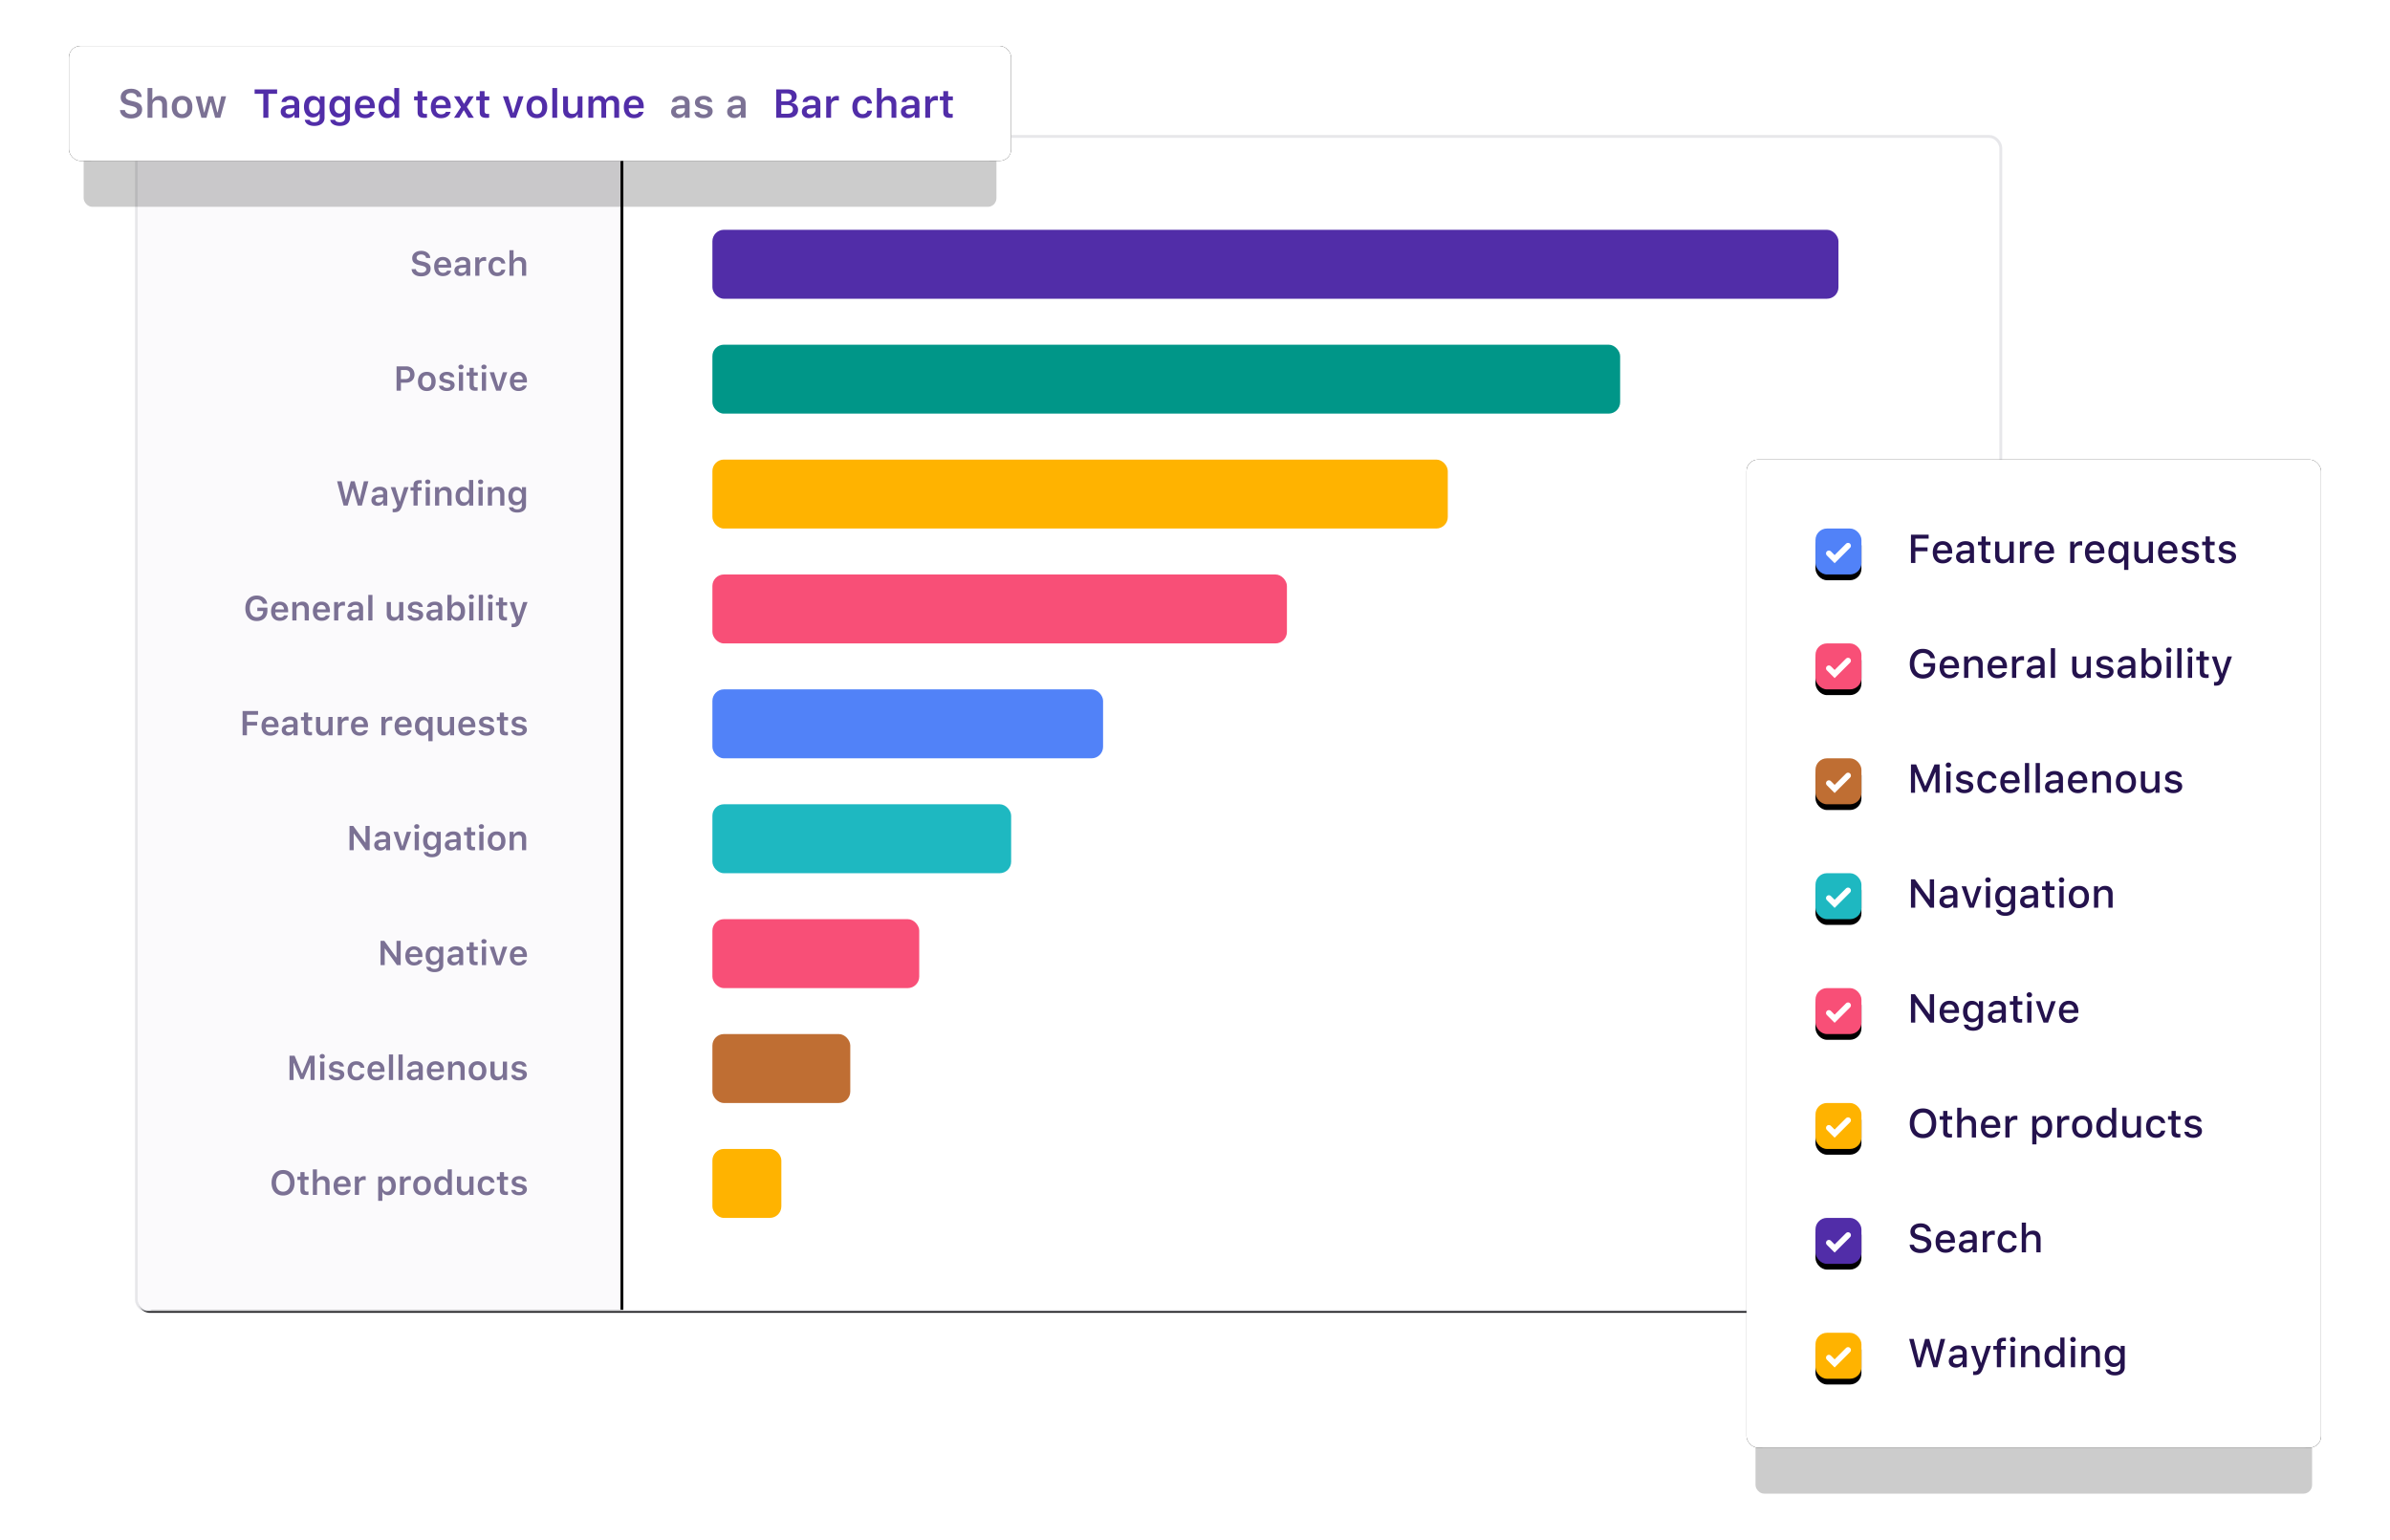 <svg width="832" height="536" viewBox="0 0 832 536" xmlns="http://www.w3.org/2000/svg" xmlns:xlink="http://www.w3.org/1999/xlink"><title>illustration/charts-large</title><defs><rect id="b" x="2" y="2" width="644" height="404" rx="4"/><filter x="-1.1%" y="-1.2%" width="102.2%" height="103.5%" filterUnits="objectBoundingBox" id="a"><feOffset dy="2" in="SourceAlpha" result="shadowOffsetOuter1"/><feGaussianBlur stdDeviation="2" in="shadowOffsetOuter1" result="shadowBlurOuter1"/><feColorMatrix values="0 0 0 0 0 0 0 0 0 0 0 0 0 0 0 0 0 0 0.2 0" in="shadowBlurOuter1"/></filter><rect id="d" width="648" height="408" rx="4"/><filter x="-.7%" y="-.9%" width="101.4%" height="102.2%" filterUnits="objectBoundingBox" id="c"><feMorphology radius="1" operator="dilate" in="SourceAlpha" result="shadowSpreadOuter1"/><feOffset dy="1" in="shadowSpreadOuter1" result="shadowOffsetOuter1"/><feGaussianBlur stdDeviation="1" in="shadowOffsetOuter1" result="shadowBlurOuter1"/><feComposite in="shadowBlurOuter1" in2="SourceAlpha" operator="out" result="shadowBlurOuter1"/><feColorMatrix values="0 0 0 0 0 0 0 0 0 0 0 0 0 0 0 0 0 0 0.04 0" in="shadowBlurOuter1"/></filter><path d="M28 32h164v408H28a4 4 0 0 1-4-4V36a4 4 0 0 1 4-4z" id="f"/><filter x="-.3%" y="-.1%" width="101.2%" height="100.2%" filterUnits="objectBoundingBox" id="e"><feOffset dx="1" in="SourceAlpha" result="shadowOffsetOuter1"/><feColorMatrix values="0 0 0 0 0.933 0 0 0 0 0.925 0 0 0 0 0.945 0 0 0 1 0" in="shadowOffsetOuter1"/></filter><rect id="h" x="3.125" y="10.75" width="193.75" height="333.25" rx="3"/><filter x="-28.9%" y="-12%" width="157.8%" height="133.6%" filterUnits="objectBoundingBox" id="g"><feOffset dy="16" in="SourceAlpha" result="shadowOffsetOuter1"/><feGaussianBlur stdDeviation="16" in="shadowOffsetOuter1" result="shadowBlurOuter1"/><feColorMatrix values="0 0 0 0 0.139 0 0 0 0 0.072 0 0 0 0 0.301 0 0 0 1 0" in="shadowBlurOuter1"/></filter><rect id="j" width="200" height="344" rx="4"/><filter x="-.8%" y="-.4%" width="101.5%" height="100.9%" filterUnits="objectBoundingBox" id="i"><feMorphology radius=".5" operator="dilate" in="SourceAlpha" result="shadowSpreadOuter1"/><feOffset in="shadowSpreadOuter1" result="shadowOffsetOuter1"/><feColorMatrix values="0 0 0 0 0.141 0 0 0 0 0.071 0 0 0 0 0.302 0 0 0 0.1 0" in="shadowOffsetOuter1"/></filter><rect id="l" width="16" height="16" rx="4"/><filter x="-34.4%" y="-21.9%" width="168.8%" height="168.8%" filterUnits="objectBoundingBox" id="k"><feOffset dy="2" in="SourceAlpha" result="shadowOffsetOuter1"/><feGaussianBlur stdDeviation="1.5" in="shadowOffsetOuter1" result="shadowBlurOuter1"/><feColorMatrix values="0 0 0 0 0 0 0 0 0 0 0 0 0 0 0 0 0 0 0.051 0" in="shadowBlurOuter1"/></filter><rect id="n" width="16" height="16" rx="4"/><filter x="-34.4%" y="-21.9%" width="168.8%" height="168.8%" filterUnits="objectBoundingBox" id="m"><feOffset dy="2" in="SourceAlpha" result="shadowOffsetOuter1"/><feGaussianBlur stdDeviation="1.5" in="shadowOffsetOuter1" result="shadowBlurOuter1"/><feColorMatrix values="0 0 0 0 0 0 0 0 0 0 0 0 0 0 0 0 0 0 0.051 0" in="shadowBlurOuter1"/></filter><rect id="p" width="16" height="16" rx="4"/><filter x="-34.4%" y="-21.9%" width="168.8%" height="168.8%" filterUnits="objectBoundingBox" id="o"><feOffset dy="2" in="SourceAlpha" result="shadowOffsetOuter1"/><feGaussianBlur stdDeviation="1.5" in="shadowOffsetOuter1" result="shadowBlurOuter1"/><feColorMatrix values="0 0 0 0 0 0 0 0 0 0 0 0 0 0 0 0 0 0 0.051 0" in="shadowBlurOuter1"/></filter><rect id="r" width="16" height="16" rx="4"/><filter x="-34.4%" y="-21.9%" width="168.8%" height="168.8%" filterUnits="objectBoundingBox" id="q"><feOffset dy="2" in="SourceAlpha" result="shadowOffsetOuter1"/><feGaussianBlur stdDeviation="1.5" in="shadowOffsetOuter1" result="shadowBlurOuter1"/><feColorMatrix values="0 0 0 0 0 0 0 0 0 0 0 0 0 0 0 0 0 0 0.051 0" in="shadowBlurOuter1"/></filter><rect id="t" width="16" height="16" rx="4"/><filter x="-34.4%" y="-21.9%" width="168.8%" height="168.8%" filterUnits="objectBoundingBox" id="s"><feOffset dy="2" in="SourceAlpha" result="shadowOffsetOuter1"/><feGaussianBlur stdDeviation="1.5" in="shadowOffsetOuter1" result="shadowBlurOuter1"/><feColorMatrix values="0 0 0 0 0 0 0 0 0 0 0 0 0 0 0 0 0 0 0.051 0" in="shadowBlurOuter1"/></filter><rect id="v" width="16" height="16" rx="4"/><filter x="-34.4%" y="-21.9%" width="168.8%" height="168.8%" filterUnits="objectBoundingBox" id="u"><feOffset dy="2" in="SourceAlpha" result="shadowOffsetOuter1"/><feGaussianBlur stdDeviation="1.5" in="shadowOffsetOuter1" result="shadowBlurOuter1"/><feColorMatrix values="0 0 0 0 0 0 0 0 0 0 0 0 0 0 0 0 0 0 0.051 0" in="shadowBlurOuter1"/></filter><rect id="x" width="16" height="16" rx="4"/><filter x="-34.4%" y="-21.9%" width="168.8%" height="168.8%" filterUnits="objectBoundingBox" id="w"><feOffset dy="2" in="SourceAlpha" result="shadowOffsetOuter1"/><feGaussianBlur stdDeviation="1.5" in="shadowOffsetOuter1" result="shadowBlurOuter1"/><feColorMatrix values="0 0 0 0 0 0 0 0 0 0 0 0 0 0 0 0 0 0 0.051 0" in="shadowBlurOuter1"/></filter><rect id="z" width="16" height="16" rx="4"/><filter x="-34.4%" y="-21.9%" width="168.8%" height="168.8%" filterUnits="objectBoundingBox" id="y"><feOffset dy="2" in="SourceAlpha" result="shadowOffsetOuter1"/><feGaussianBlur stdDeviation="1.5" in="shadowOffsetOuter1" result="shadowBlurOuter1"/><feColorMatrix values="0 0 0 0 0 0 0 0 0 0 0 0 0 0 0 0 0 0 0.051 0" in="shadowBlurOuter1"/></filter><rect id="B" x="5.125" y="1.25" width="317.75" height="38.75" rx="3"/><filter x="-17.6%" y="-103.2%" width="135.2%" height="389%" filterUnits="objectBoundingBox" id="A"><feOffset dy="16" in="SourceAlpha" result="shadowOffsetOuter1"/><feGaussianBlur stdDeviation="16" in="shadowOffsetOuter1" result="shadowBlurOuter1"/><feColorMatrix values="0 0 0 0 0.139 0 0 0 0 0.072 0 0 0 0 0.301 0 0 0 1 0" in="shadowBlurOuter1"/></filter><rect id="D" width="328" height="40" rx="4"/><filter x="-.5%" y="-3.8%" width="100.9%" height="107.5%" filterUnits="objectBoundingBox" id="C"><feMorphology radius=".5" operator="dilate" in="SourceAlpha" result="shadowSpreadOuter1"/><feOffset in="shadowSpreadOuter1" result="shadowOffsetOuter1"/><feColorMatrix values="0 0 0 0 0.141 0 0 0 0 0.071 0 0 0 0 0.302 0 0 0 0.1 0" in="shadowOffsetOuter1"/></filter></defs><g transform="translate(24 16)" fill="none" fill-rule="evenodd"><g transform="translate(24 32)"><use fill="#000" filter="url(#a)" xlink:href="#b"/><use fill="#FFF" xlink:href="#b"/><g stroke-linecap="square"><use fill="#000" filter="url(#c)" xlink:href="#d"/><rect stroke-opacity=".098" stroke="#140B2F" fill="#FFF" x="-.5" y="-.5" width="649" height="409" rx="4"/></g></g><g fill-rule="nonzero"><use fill="#000" filter="url(#e)" xlink:href="#f"/><use fill="#FBFAFC" xlink:href="#f"/></g><g transform="translate(60 64)"><g transform="translate(164)"><rect fill="#1EB8C1" y="200" width="104" height="24" rx="4"/><rect fill="#512DA8" width="392" height="24" rx="4"/><rect fill="#F84F77" y="120" width="200" height="24" rx="4"/><rect fill="#FFB300" y="80" width="256" height="24" rx="4"/><rect fill="#FFB300" y="320" width="24" height="24" rx="4"/><rect fill="#5182F8" y="160" width="136" height="24" rx="4"/><rect fill="#009688" y="40" width="316" height="24" rx="4"/><rect fill="#F84F77" y="240" width="72" height="24" rx="4"/><rect fill="#BF6E33" y="280" width="48" height="24" rx="4"/></g><g transform="translate(0 7)" fill="#7B7194"><path d="M39.133 209h-1.46v-8.455h1.313l4.149 5.748h.1v-5.748h1.453V209H43.38l-4.149-5.754h-.1V209zm9.685-1.037c.88 0 1.536-.568 1.536-1.313v-.51l-1.448.094c-.814.053-1.195.346-1.195.868 0 .539.463.86 1.107.86zm-.427 1.142c-1.237 0-2.121-.75-2.121-1.921 0-1.16.873-1.829 2.431-1.922l1.653-.1v-.539c0-.627-.422-.978-1.208-.978-.667 0-1.125.234-1.26.667h-1.37c.117-1.13 1.177-1.851 2.7-1.851 1.647 0 2.573.803 2.573 2.162V209h-1.4v-.879h-.1c-.357.621-1.06.984-1.898.984zm4.588-6.515h1.558l1.483 4.957h.1l1.47-4.957h1.535L56.857 209h-1.6l-2.278-6.41zm7.388 6.41v-6.41h1.447V209h-1.447zm.72-7.453c-.526 0-.896-.34-.896-.803s.37-.803.897-.803c.533 0 .896.34.896.803s-.363.803-.896.803zm6.903 4.178c0-1.225-.615-2.004-1.623-2.004-1.013 0-1.588.779-1.588 2.004 0 1.224.575 1.998 1.588 1.998 1.014 0 1.623-.774 1.623-1.998zm-1.623 5.713c-1.646 0-2.724-.727-2.842-1.829h1.46c.093.44.609.721 1.406.721.996 0 1.576-.469 1.576-1.271v-1.213h-.1c-.369.685-1.066 1.06-1.957 1.06-1.617 0-2.625-1.254-2.625-3.181 0-1.963 1.014-3.24 2.649-3.24.873 0 1.634.433 1.986 1.13h.1v-1.025h1.4v6.433c0 1.483-1.184 2.415-3.053 2.415zm7.026-3.475c.878 0 1.535-.568 1.535-1.313v-.51l-1.448.094c-.814.053-1.195.346-1.195.868 0 .539.463.86 1.108.86zm-.428 1.142c-1.236 0-2.121-.75-2.121-1.921 0-1.16.873-1.829 2.431-1.922l1.653-.1v-.539c0-.627-.422-.978-1.207-.978-.668 0-1.125.234-1.26.667H71.09c.117-1.13 1.178-1.851 2.701-1.851 1.647 0 2.572.803 2.572 2.162V209h-1.4v-.879h-.1c-.357.621-1.06.984-1.898.984zm5.607-8.044h1.448v1.57h1.406v1.16H80.02v3.147c0 .632.27.914.878.914.206 0 .311-.012.48-.03v1.137c-.204.041-.468.07-.75.07-1.47 0-2.056-.498-2.056-1.74v-3.498H77.53v-1.16h1.043v-1.57zm4.29 7.939v-6.41h1.447V209H82.86zm.72-7.453c-.527 0-.896-.34-.896-.803s.369-.803.896-.803c.533 0 .897.34.897.803s-.364.803-.897.803zm5.291 6.363c1.014 0 1.588-.773 1.588-2.115 0-1.336-.58-2.115-1.588-2.115-1.014 0-1.594.779-1.594 2.115 0 1.342.58 2.115 1.594 2.115zm0 1.219c-1.922 0-3.082-1.254-3.082-3.334 0-2.068 1.178-3.334 3.082-3.334 1.91 0 3.082 1.26 3.082 3.334 0 2.08-1.166 3.334-3.082 3.334zM93.42 209v-6.41h1.4v1.025h.1c.305-.715 1.055-1.154 2.016-1.154 1.43 0 2.232.861 2.232 2.39V209h-1.447v-3.803c0-.978-.446-1.47-1.325-1.47-.937 0-1.523.597-1.523 1.54V209H93.42zM59.29 6.703h1.476c.093.756.843 1.242 1.916 1.242.996 0 1.716-.51 1.716-1.218 0-.61-.462-.967-1.546-1.22l-1.096-.251C60.22 4.91 59.5 4.148 59.5 2.889c0-1.535 1.254-2.555 3.146-2.555 1.776 0 3.06 1.02 3.13 2.473h-1.448c-.105-.744-.762-1.213-1.687-1.213-.973 0-1.618.468-1.618 1.19 0 .568.428.902 1.477 1.142l.973.222c1.716.387 2.437 1.102 2.437 2.391 0 1.647-1.271 2.672-3.322 2.672-1.94 0-3.223-.973-3.299-2.508zm10.856-3.088c-.867 0-1.476.621-1.54 1.559h3.017c-.03-.95-.603-1.559-1.477-1.559zm1.489 3.621h1.377c-.276 1.166-1.336 1.893-2.848 1.893-1.887 0-3.023-1.248-3.023-3.31 0-2.063 1.154-3.358 3.011-3.358 1.828 0 2.924 1.213 2.924 3.234v.47H68.6v.075c.035 1.067.65 1.735 1.605 1.735.72 0 1.219-.264 1.43-.739zm5.092.727c.878 0 1.535-.568 1.535-1.313v-.51l-1.448.094c-.814.053-1.195.346-1.195.868 0 .539.463.86 1.108.86zm-.428 1.142c-1.237 0-2.121-.75-2.121-1.921 0-1.16.873-1.829 2.431-1.922l1.653-.1v-.539c0-.627-.422-.978-1.207-.978-.668 0-1.125.234-1.26.667h-1.371c.117-1.13 1.178-1.851 2.701-1.851 1.646 0 2.572.803 2.572 2.162V9h-1.4v-.879h-.1c-.357.621-1.06.984-1.898.984zM81.443 9V2.59h1.4v.996h.1c.176-.633.862-1.102 1.682-1.102.205 0 .457.024.598.065v1.347c-.112-.04-.51-.082-.739-.082-.931 0-1.588.586-1.588 1.483V9h-1.453zm10.46-4.254H90.52c-.135-.621-.616-1.066-1.413-1.066-.996 0-1.587.767-1.587 2.097 0 1.348.597 2.133 1.587 2.133.756 0 1.26-.357 1.413-1.025h1.382c-.158 1.342-1.166 2.244-2.789 2.244-1.927 0-3.064-1.242-3.064-3.352 0-2.08 1.13-3.316 3.058-3.316 1.647 0 2.643.937 2.795 2.285zM93.35 9V.111h1.43v3.516h.105c.304-.72 1.06-1.154 2.015-1.154 1.436 0 2.268.867 2.268 2.39V9h-1.447V5.209c0-.973-.469-1.47-1.36-1.47-.955 0-1.558.62-1.558 1.54V9H93.35zM9.086 125.613c0 2.198-1.441 3.598-3.697 3.598-2.45 0-3.973-1.7-3.973-4.441 0-2.707 1.541-4.436 3.95-4.436 1.95 0 3.38 1.113 3.65 2.842H7.51c-.305-.961-1.06-1.494-2.145-1.494-1.476 0-2.402 1.177-2.402 3.076 0 1.922.943 3.105 2.45 3.105 1.288 0 2.167-.785 2.19-1.95l.006-.177H5.576v-1.183h3.51v1.06zm4.289-1.998c-.867 0-1.477.621-1.541 1.559h3.018c-.03-.95-.604-1.559-1.477-1.559zm1.488 3.621h1.377c-.275 1.166-1.336 1.893-2.847 1.893-1.887 0-3.024-1.248-3.024-3.31 0-2.063 1.154-3.358 3.012-3.358 1.828 0 2.924 1.213 2.924 3.234v.47h-4.477v.075c.035 1.067.65 1.735 1.606 1.735.72 0 1.218-.264 1.43-.739zm2.9 1.764v-6.41h1.401v1.025h.1c.304-.715 1.054-1.154 2.015-1.154 1.43 0 2.233.861 2.233 2.39V129h-1.448v-3.803c0-.978-.445-1.47-1.324-1.47-.937 0-1.523.597-1.523 1.54V129h-1.453zm10.16-5.385c-.866 0-1.476.621-1.54 1.559H29.4c-.029-.95-.603-1.559-1.476-1.559zm1.49 3.621h1.376c-.275 1.166-1.336 1.893-2.848 1.893-1.886 0-3.023-1.248-3.023-3.31 0-2.063 1.154-3.358 3.012-3.358 1.828 0 2.924 1.213 2.924 3.234v.47h-4.477v.075c.035 1.067.65 1.735 1.605 1.735.721 0 1.22-.264 1.43-.739zm2.9 1.764v-6.41h1.4v.996h.1c.175-.633.86-1.102 1.681-1.102.205 0 .457.024.598.065v1.347c-.112-.04-.51-.082-.738-.082-.932 0-1.588.586-1.588 1.483V129h-1.453zm7.113-1.037c.879 0 1.535-.568 1.535-1.313v-.51l-1.447.094c-.815.053-1.196.346-1.196.868 0 .539.463.86 1.108.86zm-.428 1.142c-1.236 0-2.121-.75-2.121-1.921 0-1.16.873-1.829 2.432-1.922l1.652-.1v-.539c0-.627-.422-.978-1.207-.978-.668 0-1.125.234-1.26.668h-1.371c.117-1.131 1.178-1.852 2.701-1.852 1.647 0 2.572.803 2.572 2.162V129h-1.4v-.879h-.1c-.357.621-1.06.984-1.898.984zm5.203-.105v-8.889h1.453V129h-1.453zm12.2-6.41V129H55v-1.02h-.1c-.31.733-1.037 1.149-1.986 1.149-1.412 0-2.285-.873-2.285-2.39v-4.15h1.453v3.804c0 .984.463 1.459 1.336 1.459.937 0 1.53-.58 1.53-1.53v-3.732H56.4zm1.634 1.834c0-1.16 1.055-1.963 2.567-1.963 1.523 0 2.478.674 2.584 1.84H61.82c-.105-.451-.533-.739-1.213-.739-.662 0-1.16.317-1.16.78 0 .363.305.586.95.732l1.13.258c1.225.275 1.793.803 1.793 1.746 0 1.23-1.13 2.05-2.73 2.05s-2.608-.69-2.719-1.857h1.436c.14.475.591.756 1.318.756.732 0 1.242-.322 1.242-.797 0-.363-.275-.591-.885-.726l-1.136-.264c-1.23-.281-1.81-.85-1.81-1.816zm8.947 3.539c.88 0 1.536-.568 1.536-1.313v-.51l-1.448.094c-.814.053-1.195.346-1.195.868 0 .539.463.86 1.107.86zm-.427 1.142c-1.237 0-2.121-.75-2.121-1.921 0-1.16.873-1.829 2.431-1.922l1.653-.1v-.539c0-.627-.422-.978-1.207-.978-.668 0-1.125.234-1.26.668H64.68c.117-1.131 1.177-1.852 2.7-1.852 1.647 0 2.573.803 2.573 2.162V129h-1.4v-.879h-.1c-.357.621-1.06.984-1.898.984zm8.707 0c-.897 0-1.64-.416-2.004-1.119h-.1V129h-1.4v-8.889h1.453v3.498h.1c.334-.697 1.072-1.125 1.95-1.125 1.624 0 2.632 1.26 2.632 3.31 0 2.04-1.014 3.311-2.631 3.311zm-.457-5.384c-.99 0-1.618.797-1.618 2.074 0 1.277.622 2.074 1.618 2.074.996 0 1.593-.785 1.593-2.074 0-1.29-.603-2.074-1.593-2.074zM79.369 129v-6.41h1.447V129H79.37zm.72-7.453c-.526 0-.896-.34-.896-.803s.37-.803.897-.803c.533 0 .896.34.896.803s-.363.803-.896.803zM82.675 129v-8.889h1.453V129h-1.453zm3.305 0v-6.41h1.447V129h-1.447zm.72-7.453c-.527 0-.896-.34-.896-.803s.369-.803.896-.803c.533 0 .897.34.897.803s-.364.803-.897.803zm2.989-.486h1.447v1.57h1.406v1.16h-1.406v3.147c0 .632.27.914.879.914.205 0 .31-.012.48-.03v1.137c-.205.041-.469.07-.75.07-1.47 0-2.056-.498-2.056-1.74v-3.498h-1.043v-1.16h1.043v-1.57zm4.974 10.271c-.088 0-.48-.006-.574-.023v-1.184c.082.012.299.018.398.018.616 0 .961-.24 1.149-.832l.076-.282-2.291-6.44h1.594l1.5 5.005h.1l1.493-5.004h1.536l-2.315 6.615c-.545 1.594-1.23 2.127-2.666 2.127zm-55.916-48.32L37.036 89H35.61l-2.267-8.455h1.576l1.447 6.293h.088l1.664-6.293h1.342l1.687 6.293h.082l1.448-6.293h1.564L41.975 89h-1.418l-1.723-5.988h-.088zm9.094 4.95c.879 0 1.535-.567 1.535-1.312v-.51l-1.447.094c-.815.053-1.196.346-1.196.868 0 .539.463.86 1.108.86zm-.428 1.143c-1.236 0-2.121-.75-2.121-1.921 0-1.16.873-1.829 2.432-1.922l1.652-.1v-.539c0-.627-.422-.978-1.207-.978-.668 0-1.125.234-1.26.668h-1.37c.116-1.131 1.177-1.852 2.7-1.852 1.647 0 2.573.803 2.573 2.162V89h-1.4v-.879h-.1c-.358.621-1.061.984-1.899.984zm5.848 2.227c-.088 0-.48-.006-.574-.023v-1.184c.082.012.298.018.398.018.615 0 .96-.24 1.148-.832l.077-.282-2.291-6.44h1.593l1.5 5.005h.1l1.494-5.004h1.535l-2.314 6.615c-.545 1.594-1.23 2.127-2.666 2.127zM59.95 89v-5.209h-1.043v-1.16h1.043v-.639c0-1.3.674-1.828 2.08-1.828.258 0 .51.023.768.065v1.084a2.857 2.857 0 0 0-.557-.047c-.568 0-.867.246-.867.82v.545h1.389v1.16h-1.366V89h-1.447zm4.248 0v-6.41h1.447V89H64.2zm.72-7.453c-.526 0-.896-.34-.896-.803s.37-.803.897-.803c.533 0 .896.34.896.803s-.363.803-.896.803zM67.446 89v-6.41h1.4v1.025h.1c.305-.715 1.055-1.154 2.016-1.154 1.43 0 2.232.861 2.232 2.39V89h-1.447v-3.803c0-.978-.445-1.47-1.324-1.47-.938 0-1.524.597-1.524 1.54V89h-1.453zm9.791.105c-1.623 0-2.636-1.277-2.636-3.316 0-2.027 1.02-3.305 2.636-3.305.88 0 1.606.422 1.946 1.125h.1v-3.498h1.452V89h-1.406v-1.014h-.1c-.363.703-1.101 1.12-1.992 1.12zm.451-5.384c-.99 0-1.6.785-1.6 2.074 0 1.295.604 2.074 1.6 2.074 1.002 0 1.612-.785 1.612-2.074 0-1.277-.615-2.074-1.612-2.074zM82.587 89v-6.41h1.447V89h-1.447zm.72-7.453c-.527 0-.896-.34-.896-.803s.37-.803.897-.803c.533 0 .896.34.896.803s-.363.803-.896.803zM85.833 89v-6.41h1.4v1.025h.1c.305-.715 1.055-1.154 2.016-1.154 1.43 0 2.232.861 2.232 2.39V89h-1.447v-3.803c0-.978-.445-1.47-1.324-1.47-.938 0-1.524.597-1.524 1.54V89h-1.453zm11.848-3.275c0-1.225-.616-2.004-1.623-2.004-1.014 0-1.588.779-1.588 2.004 0 1.224.574 1.998 1.588 1.998 1.013 0 1.623-.774 1.623-1.998zm-1.623 5.713c-1.647 0-2.725-.727-2.842-1.829h1.459c.094.44.61.721 1.406.721.996 0 1.576-.469 1.576-1.271v-1.213h-.1c-.368.685-1.066 1.06-1.956 1.06-1.618 0-2.625-1.254-2.625-3.181 0-1.963 1.013-3.24 2.648-3.24.873 0 1.635.433 1.986 1.13h.1V82.59h1.4v6.433c0 1.483-1.183 2.415-3.052 2.415zm-81.51 228.896c2.455 0 3.99 1.705 3.99 4.436 0 2.724-1.523 4.44-3.99 4.44-2.485 0-4.008-1.71-4.008-4.44 0-2.73 1.553-4.436 4.008-4.436zm0 1.342c-1.506 0-2.461 1.201-2.461 3.094 0 1.886.932 3.1 2.46 3.1 1.507 0 2.444-1.214 2.444-3.1 0-1.893-.943-3.094-2.443-3.094zm6.03-.615h1.446v1.57h1.407v1.16h-1.407v3.147c0 .632.27.914.88.914.204 0 .31-.012.48-.03v1.137c-.205.041-.469.07-.75.07-1.47 0-2.057-.498-2.057-1.74v-3.498h-1.043v-1.16h1.043v-1.57zm4.33 7.939v-8.889h1.429v3.516h.105c.305-.72 1.061-1.154 2.016-1.154 1.436 0 2.268.867 2.268 2.39V329h-1.448v-3.791c0-.973-.468-1.47-1.359-1.47-.955 0-1.559.62-1.559 1.54V329h-1.453zm10.23-5.385c-.867 0-1.477.621-1.541 1.559h3.017c-.029-.95-.603-1.559-1.476-1.559zm1.488 3.621h1.377c-.275 1.166-1.336 1.893-2.848 1.893-1.886 0-3.023-1.248-3.023-3.31 0-2.063 1.154-3.358 3.012-3.358 1.828 0 2.923 1.213 2.923 3.234v.47H33.59v.075c.035 1.067.65 1.735 1.605 1.735.721 0 1.22-.264 1.43-.739zm2.9 1.764v-6.41h1.4v.996h.1c.176-.633.862-1.102 1.682-1.102.205 0 .457.024.598.065v1.347c-.112-.04-.51-.082-.739-.082-.931 0-1.587.586-1.587 1.483V329h-1.454zm11.614-6.516c1.623 0 2.642 1.254 2.642 3.31 0 2.046-1.008 3.311-2.625 3.311-.92 0-1.629-.398-1.957-1.078h-.1v3.024h-1.453v-8.461h1.4v1.06h.1c.37-.726 1.114-1.166 1.993-1.166zm-.457 5.385c1.007 0 1.605-.78 1.605-2.074 0-1.295-.603-2.074-1.6-2.074-.99 0-1.61.797-1.617 2.074.006 1.283.621 2.074 1.612 2.074zM55.24 329v-6.41h1.4v.996h.1c.176-.633.862-1.102 1.682-1.102.205 0 .457.024.598.065v1.347c-.112-.04-.51-.082-.739-.082-.931 0-1.588.586-1.588 1.483V329H55.24zm7.688-1.09c1.013 0 1.588-.773 1.588-2.115 0-1.336-.58-2.115-1.588-2.115-1.014 0-1.594.779-1.594 2.115 0 1.342.58 2.115 1.594 2.115zm0 1.219c-1.922 0-3.082-1.254-3.082-3.334 0-2.068 1.177-3.334 3.082-3.334 1.91 0 3.082 1.26 3.082 3.334 0 2.08-1.166 3.334-3.082 3.334zm6.867-.024c-1.623 0-2.637-1.277-2.637-3.316 0-2.027 1.02-3.305 2.637-3.305.879 0 1.605.422 1.945 1.125h.1v-3.498h1.453V329h-1.406v-1.014h-.1c-.363.703-1.101 1.12-1.992 1.12zm.451-5.384c-.99 0-1.6.785-1.6 2.074 0 1.295.604 2.074 1.6 2.074 1.002 0 1.611-.785 1.611-2.074 0-1.277-.615-2.074-1.61-2.074zm10.594-1.131V329h-1.4v-1.02h-.1c-.31.733-1.037 1.149-1.986 1.149-1.413 0-2.286-.873-2.286-2.39v-4.15h1.453v3.804c0 .984.463 1.459 1.336 1.459.938 0 1.53-.58 1.53-1.53v-3.732h1.453zm7.318 2.156h-1.383c-.134-.621-.615-1.066-1.412-1.066-.996 0-1.588.767-1.588 2.097 0 1.348.598 2.133 1.588 2.133.756 0 1.26-.357 1.412-1.025h1.383c-.158 1.342-1.166 2.244-2.789 2.244-1.928 0-3.064-1.242-3.064-3.352 0-2.08 1.13-3.316 3.058-3.316 1.647 0 2.643.937 2.795 2.285zm1.852-3.685h1.447v1.57h1.406v1.16h-1.406v3.147c0 .632.27.914.879.914.205 0 .31-.012.48-.03v1.137c-.205.041-.468.07-.75.07-1.47 0-2.056-.498-2.056-1.74v-3.498h-1.043v-1.16h1.043v-1.57zm4.125 3.363c0-1.16 1.054-1.963 2.566-1.963 1.524 0 2.479.674 2.584 1.84H97.92c-.106-.451-.533-.738-1.213-.738-.662 0-1.16.316-1.16.779 0 .363.305.586.95.732l1.13.258c1.225.275 1.793.803 1.793 1.746 0 1.23-1.13 2.05-2.73 2.05s-2.608-.69-2.72-1.857h1.436c.14.475.592.756 1.319.756.732 0 1.242-.322 1.242-.797 0-.363-.276-.591-.885-.726l-1.137-.264c-1.23-.281-1.81-.85-1.81-1.816zM1.96 169H.449v-8.455h5.39v1.307H1.962v2.46h3.545v1.26H1.96V169zm8.086-5.385c-.867 0-1.477.621-1.541 1.559h3.017c-.029-.95-.603-1.559-1.476-1.559zm1.488 3.621h1.377c-.275 1.166-1.336 1.893-2.848 1.893-1.886 0-3.023-1.248-3.023-3.31 0-2.063 1.154-3.358 3.012-3.358 1.828 0 2.924 1.213 2.924 3.234v.47H8.5v.075c.035 1.067.65 1.735 1.605 1.735.721 0 1.22-.264 1.43-.739zm5.092.727c.879 0 1.535-.568 1.535-1.313v-.51l-1.447.094c-.815.053-1.195.346-1.195.868 0 .539.462.86 1.107.86zm-.428 1.142c-1.236 0-2.12-.75-2.12-1.921 0-1.16.872-1.829 2.43-1.922l1.653-.1v-.539c0-.627-.422-.978-1.207-.978-.668 0-1.125.234-1.26.667h-1.37c.116-1.13 1.177-1.851 2.7-1.851 1.647 0 2.573.803 2.573 2.162V169h-1.4v-.879h-.1c-.358.621-1.06.984-1.899.984zm5.608-8.044h1.447v1.57h1.406v1.16h-1.406v3.147c0 .632.27.914.879.914.205 0 .31-.012.48-.03v1.137c-.205.041-.468.07-.75.07-1.47 0-2.056-.498-2.056-1.74v-3.498h-1.043v-1.16h1.043v-1.57zm9.984 1.529V169h-1.4v-1.02h-.1c-.31.733-1.037 1.149-1.986 1.149-1.412 0-2.285-.873-2.285-2.39v-4.15h1.453v3.804c0 .984.463 1.459 1.336 1.459.937 0 1.529-.58 1.529-1.53v-3.732h1.453zm1.781 6.41v-6.41h1.4v.996h.1c.176-.633.862-1.102 1.682-1.102.205 0 .457.024.598.065v1.347c-.112-.04-.51-.082-.739-.082-.931 0-1.588.586-1.588 1.483V169h-1.453zm7.612-5.385c-.868 0-1.477.621-1.541 1.559h3.017c-.03-.95-.603-1.559-1.476-1.559zm1.488 3.621h1.377c-.276 1.166-1.336 1.893-2.848 1.893-1.887 0-3.023-1.248-3.023-3.31 0-2.063 1.154-3.358 3.011-3.358 1.829 0 2.924 1.213 2.924 3.234v.47h-4.476v.075c.035 1.067.65 1.735 1.605 1.735.72 0 1.219-.264 1.43-.739zm6.1 1.764v-6.41h1.4v.996h.1c.175-.633.86-1.102 1.681-1.102.205 0 .457.024.598.065v1.347c-.112-.04-.51-.082-.739-.082-.931 0-1.587.586-1.587 1.483V169H48.77zm7.61-5.385c-.866 0-1.476.621-1.54 1.559h3.017c-.029-.95-.603-1.559-1.476-1.559zm1.49 3.621h1.376c-.275 1.166-1.336 1.893-2.848 1.893-1.886 0-3.023-1.248-3.023-3.31 0-2.063 1.154-3.358 3.012-3.358 1.828 0 2.923 1.213 2.923 3.234v.47h-4.476v.075c.035 1.067.65 1.735 1.605 1.735.721 0 1.22-.264 1.43-.739zm5.226-4.752c.867 0 1.629.452 1.98 1.166h.1v-1.06h1.412v8.46h-1.465v-3.023h-.1c-.369.686-1.043 1.078-1.95 1.078-1.618 0-2.62-1.277-2.62-3.316 0-2.021 1.025-3.305 2.643-3.305zm.433 5.385c1.002 0 1.623-.79 1.623-2.074 0-1.277-.627-2.074-1.617-2.074-.996 0-1.594.779-1.594 2.074 0 1.3.592 2.074 1.588 2.074zm10.547-5.28V169h-1.4v-1.02h-.1c-.31.733-1.037 1.149-1.986 1.149-1.412 0-2.285-.873-2.285-2.39v-4.15h1.453v3.804c0 .984.463 1.459 1.336 1.459.937 0 1.529-.58 1.529-1.53v-3.732h1.453zm4.47 1.026c-.866 0-1.476.621-1.54 1.559h3.017c-.029-.95-.603-1.559-1.476-1.559zm1.49 3.621h1.376c-.275 1.166-1.336 1.893-2.848 1.893-1.886 0-3.023-1.248-3.023-3.31 0-2.063 1.154-3.358 3.012-3.358 1.828 0 2.924 1.213 2.924 3.234v.47h-4.477v.075c.035 1.067.65 1.735 1.605 1.735.721 0 1.22-.264 1.43-.739zm2.753-2.812c0-1.16 1.055-1.963 2.566-1.963 1.524 0 2.479.674 2.584 1.84h-1.365c-.105-.451-.533-.738-1.213-.738-.662 0-1.16.316-1.16.779 0 .363.305.586.95.732l1.13.258c1.225.275 1.793.803 1.793 1.746 0 1.23-1.13 2.05-2.73 2.05s-2.608-.69-2.719-1.857h1.436c.14.475.591.756 1.318.756.732 0 1.242-.322 1.242-.797 0-.363-.275-.591-.885-.726l-1.136-.264c-1.23-.281-1.811-.85-1.811-1.816zm7.219-3.363h1.447v1.57h1.406v1.16h-1.406v3.147c0 .632.27.914.879.914.205 0 .31-.012.48-.03v1.137c-.205.041-.468.07-.75.07-1.47 0-2.056-.498-2.056-1.74v-3.498h-1.043v-1.16h1.043v-1.57zm4.125 3.363c0-1.16 1.054-1.963 2.566-1.963 1.524 0 2.479.674 2.584 1.84H97.92c-.106-.451-.533-.738-1.213-.738-.662 0-1.16.316-1.16.779 0 .363.305.586.95.732l1.13.258c1.225.275 1.793.803 1.793 1.746 0 1.23-1.13 2.05-2.73 2.05s-2.608-.69-2.72-1.857h1.436c.14.475.592.756 1.319.756.732 0 1.242-.322 1.242-.797 0-.363-.276-.591-.885-.726l-1.137-.264c-1.23-.281-1.81-.85-1.81-1.816zM49.932 249h-1.46v-8.455h1.313l4.149 5.748h.1v-5.748h1.452V249H54.18l-4.149-5.754h-.1V249zm10.183-5.385c-.867 0-1.476.621-1.54 1.559h3.017c-.03-.95-.604-1.559-1.477-1.559zm1.489 3.621h1.376c-.275 1.166-1.335 1.893-2.847 1.893-1.887 0-3.024-1.248-3.024-3.31 0-2.063 1.155-3.358 3.012-3.358 1.828 0 2.924 1.213 2.924 3.234v.47h-4.477v.075c.036 1.067.65 1.735 1.606 1.735.72 0 1.219-.264 1.43-.739zm7.277-1.511c0-1.225-.615-2.004-1.623-2.004-1.014 0-1.588.779-1.588 2.004 0 1.224.574 1.998 1.588 1.998 1.013 0 1.623-.774 1.623-1.998zm-1.623 5.713c-1.647 0-2.725-.727-2.842-1.829h1.459c.094.44.61.721 1.406.721.996 0 1.576-.469 1.576-1.271v-1.213h-.1c-.368.685-1.066 1.06-1.956 1.06-1.617 0-2.625-1.254-2.625-3.181 0-1.963 1.013-3.24 2.648-3.24.873 0 1.635.433 1.987 1.13h.1v-1.025h1.4v6.433c0 1.483-1.184 2.415-3.053 2.415zm7.025-3.475c.88 0 1.535-.568 1.535-1.313v-.51l-1.447.094c-.814.053-1.195.346-1.195.868 0 .539.463.86 1.107.86zm-.428 1.142c-1.236 0-2.12-.75-2.12-1.921 0-1.16.872-1.829 2.431-1.922l1.652-.1v-.539c0-.627-.422-.978-1.207-.978-.668 0-1.125.234-1.26.667h-1.37c.117-1.13 1.177-1.851 2.7-1.851 1.647 0 2.573.803 2.573 2.162V249h-1.4v-.879h-.1c-.358.621-1.06.984-1.899.984zm5.608-8.044h1.447v1.57h1.406v1.16H80.91v3.147c0 .632.27.914.88.914.204 0 .31-.012.48-.03v1.137c-.206.041-.47.07-.75.07-1.471 0-2.057-.498-2.057-1.74v-3.498H78.42v-1.16h1.043v-1.57zM83.752 249v-6.41h1.447V249h-1.447zm.72-7.453c-.527 0-.896-.34-.896-.803s.37-.803.897-.803c.533 0 .896.34.896.803s-.363.803-.896.803zm1.97 1.043H88l1.482 4.957h.1l1.47-4.957h1.536L90.32 249h-1.6l-2.279-6.41zm10.06 1.025c-.867 0-1.477.621-1.541 1.559h3.018c-.03-.95-.604-1.559-1.477-1.559zm1.488 3.621h1.377c-.275 1.166-1.336 1.893-2.847 1.893-1.887 0-3.024-1.248-3.024-3.31 0-2.063 1.154-3.358 3.012-3.358 1.828 0 2.924 1.213 2.924 3.234v.47h-4.477v.075c.035 1.067.65 1.735 1.606 1.735.72 0 1.218-.264 1.43-.739zM18.191 289h-1.406v-8.455h1.77l2.543 6.158h.105l2.543-6.158h1.77V289h-1.407v-5.947h-.082l-2.338 5.619h-1.078l-2.338-5.62h-.082V289zm9.276 0v-6.41h1.447V289h-1.447zm.72-7.453c-.527 0-.896-.34-.896-.803s.37-.803.896-.803c.534 0 .897.34.897.803s-.363.803-.896.803zm2.38 2.877c0-1.16 1.054-1.963 2.566-1.963 1.523 0 2.478.674 2.584 1.84h-1.365c-.106-.451-.534-.738-1.213-.738-.662 0-1.16.316-1.16.779 0 .363.304.586.949.732l1.13.258c1.225.275 1.794.803 1.794 1.746 0 1.23-1.131 2.05-2.73 2.05-1.6 0-2.608-.69-2.72-1.857h1.436c.14.475.592.756 1.318.756.733 0 1.242-.322 1.242-.797 0-.363-.275-.591-.884-.726l-1.137-.264c-1.23-.281-1.81-.85-1.81-1.816zm12.292.322h-1.382c-.135-.621-.616-1.066-1.413-1.066-.996 0-1.587.767-1.587 2.097 0 1.348.597 2.133 1.587 2.133.756 0 1.26-.357 1.413-1.025h1.382c-.158 1.342-1.166 2.244-2.789 2.244-1.927 0-3.064-1.242-3.064-3.352 0-2.08 1.13-3.316 3.058-3.316 1.647 0 2.643.937 2.795 2.285zm4.078-1.13c-.867 0-1.476.62-1.54 1.558h3.017c-.03-.95-.603-1.559-1.477-1.559zm1.489 3.62h1.377c-.276 1.166-1.336 1.893-2.848 1.893-1.887 0-3.023-1.248-3.023-3.31 0-2.063 1.154-3.358 3.011-3.358 1.828 0 2.924 1.213 2.924 3.234v.47h-4.476v.075c.035 1.067.65 1.735 1.605 1.735.72 0 1.219-.264 1.43-.739zM51.385 289v-8.889h1.453V289h-1.453zm3.345 0v-8.889h1.454V289H54.73zm5.479-1.037c.879 0 1.535-.568 1.535-1.313v-.51l-1.447.094c-.815.053-1.195.346-1.195.868 0 .539.462.86 1.107.86zm-.428 1.142c-1.236 0-2.12-.75-2.12-1.921 0-1.16.872-1.829 2.43-1.922l1.653-.1v-.539c0-.627-.422-.978-1.207-.978-.668 0-1.125.234-1.26.668h-1.37c.116-1.131 1.177-1.852 2.7-1.852 1.647 0 2.573.803 2.573 2.162V289h-1.4v-.879h-.1c-.358.621-1.06.984-1.899.984zm7.834-5.49c-.867 0-1.476.621-1.54 1.559h3.017c-.03-.95-.604-1.559-1.477-1.559zm1.489 3.621h1.376c-.275 1.166-1.335 1.893-2.847 1.893-1.887 0-3.024-1.248-3.024-3.31 0-2.063 1.155-3.358 3.012-3.358 1.828 0 2.924 1.213 2.924 3.234v.47h-4.477v.075c.036 1.067.65 1.735 1.606 1.735.72 0 1.219-.264 1.43-.739zm2.9 1.764v-6.41h1.4v1.025h.1c.305-.715 1.055-1.154 2.016-1.154 1.43 0 2.232.861 2.232 2.39V289h-1.447v-3.803c0-.978-.446-1.47-1.325-1.47-.937 0-1.523.597-1.523 1.54V289h-1.453zm10.236-1.09c1.014 0 1.588-.773 1.588-2.115 0-1.336-.58-2.115-1.588-2.115-1.013 0-1.594.779-1.594 2.115 0 1.342.58 2.115 1.594 2.115zm0 1.219c-1.922 0-3.082-1.254-3.082-3.334 0-2.068 1.178-3.334 3.082-3.334 1.91 0 3.082 1.26 3.082 3.334 0 2.08-1.166 3.334-3.082 3.334zm10.26-6.54V289h-1.4v-1.02H91c-.31.733-1.037 1.149-1.986 1.149-1.412 0-2.285-.873-2.285-2.39v-4.15h1.453v3.804c0 .984.463 1.459 1.336 1.459.937 0 1.529-.58 1.529-1.53v-3.732H92.5zm1.635 1.835c0-1.16 1.054-1.963 2.566-1.963 1.524 0 2.479.674 2.584 1.84H97.92c-.106-.451-.533-.738-1.213-.738-.662 0-1.16.316-1.16.779 0 .363.305.586.95.732l1.13.258c1.225.275 1.793.803 1.793 1.746 0 1.23-1.13 2.05-2.73 2.05s-2.608-.69-2.72-1.857h1.436c.14.475.592.756 1.319.756.732 0 1.242-.322 1.242-.797 0-.363-.276-.591-.885-.726l-1.137-.264c-1.23-.281-1.81-.85-1.81-1.816zM54.05 40.544h3.41c1.687 0 2.842 1.155 2.842 2.86 0 1.676-1.196 2.825-2.907 2.825h-1.834V49h-1.511v-8.455zm1.511 1.267v3.164h1.495c1.078 0 1.71-.563 1.71-1.57 0-1.038-.615-1.594-1.705-1.594h-1.5zm9.018 6.1c1.014 0 1.588-.774 1.588-2.116 0-1.336-.58-2.115-1.588-2.115-1.014 0-1.594.779-1.594 2.115 0 1.342.58 2.115 1.594 2.115zm0 1.218c-1.922 0-3.082-1.254-3.082-3.334 0-2.068 1.178-3.334 3.082-3.334 1.91 0 3.082 1.26 3.082 3.334 0 2.08-1.166 3.334-3.082 3.334zm4.4-4.705c0-1.16 1.055-1.963 2.567-1.963 1.523 0 2.478.674 2.584 1.84h-1.365c-.106-.451-.534-.739-1.213-.739-.662 0-1.16.317-1.16.78 0 .363.304.586.949.732l1.13.258c1.225.275 1.794.803 1.794 1.746 0 1.23-1.131 2.05-2.73 2.05-1.6 0-2.608-.69-2.72-1.857h1.436c.14.475.592.756 1.318.756.733 0 1.243-.322 1.243-.797 0-.363-.276-.591-.885-.726l-1.137-.264c-1.23-.281-1.81-.85-1.81-1.816zM75.754 49v-6.41H77.2V49h-1.447zm.72-7.453c-.527 0-.896-.34-.896-.803s.37-.803.897-.803c.533 0 .896.34.896.803s-.363.803-.896.803zm2.989-.486h1.447v1.57h1.406v1.16H80.91v3.147c0 .632.27.914.88.914.204 0 .31-.012.48-.03v1.137c-.206.041-.47.07-.75.07-1.471 0-2.057-.498-2.057-1.74v-3.498H78.42v-1.16h1.043v-1.57zM83.752 49v-6.41h1.447V49h-1.447zm.72-7.453c-.527 0-.896-.34-.896-.803s.37-.803.897-.803c.533 0 .896.34.896.803s-.363.803-.896.803zm1.97 1.043H88l1.482 4.957h.1l1.47-4.957h1.536L90.32 49h-1.6l-2.279-6.41zm10.06 1.025c-.867 0-1.477.621-1.541 1.559h3.018c-.03-.95-.604-1.559-1.477-1.559zm1.488 3.621h1.377c-.275 1.166-1.336 1.893-2.847 1.893-1.887 0-3.024-1.248-3.024-3.31 0-2.063 1.154-3.358 3.012-3.358 1.828 0 2.924 1.213 2.924 3.234v.47h-4.477v.075c.035 1.067.65 1.735 1.606 1.735.72 0 1.218-.264 1.43-.739z"/></g></g><g transform="translate(584 144)"><g opacity=".2"><use fill="#000" filter="url(#g)" xlink:href="#h"/><use fill="#FFF" xlink:href="#h"/></g><use fill="#000" filter="url(#i)" xlink:href="#j"/><use fill="#FFF" xlink:href="#j"/><g transform="translate(24 23)"><g transform="translate(0 1)"><use fill="#000" filter="url(#k)" xlink:href="#l"/><use fill="#5182F8" xlink:href="#l"/><g transform="translate(1.333 1.333)"><path d="M0 0H13.333V13.333H0z"/><path stroke="#FFF" stroke-width="2" stroke-linecap="round" d="M3.333 7.333L5.333 9.333 10 4.667"/></g></g><path d="M34.769 13h-1.532V3.136h6.16V4.53h-4.628V7.56h4.238v1.353h-4.238V13zm9.495-6.337c-1.087 0-1.846.766-1.928 1.928h3.76c-.034-1.17-.745-1.928-1.832-1.928zm1.825 4.327h1.415c-.335 1.333-1.525 2.154-3.227 2.154-2.132 0-3.438-1.463-3.438-3.842 0-2.38 1.333-3.89 3.432-3.89 2.07 0 3.322 1.415 3.322 3.753v.513h-5.257v.082c.048 1.305.807 2.133 1.982 2.133.889 0 1.497-.322 1.77-.903zm5.701.896c1.107 0 1.928-.704 1.928-1.627v-.622l-1.819.116c-1.025.068-1.49.417-1.49 1.073 0 .67.581 1.06 1.381 1.06zm-.376 1.237c-1.435 0-2.481-.868-2.481-2.228 0-1.34.998-2.113 2.768-2.222l2.017-.116v-.643c0-.786-.52-1.23-1.525-1.23-.82 0-1.387.3-1.551.827H49.22c.15-1.279 1.353-2.099 3.042-2.099 1.866 0 2.919.93 2.919 2.502V13h-1.415v-1.046h-.117c-.444.745-1.257 1.169-2.235 1.169zm6.378-9.372h1.47V5.59h1.668v1.237h-1.668v3.828c0 .78.321 1.121 1.052 1.121.226 0 .342-.013.547-.034v1.224a4.514 4.514 0 0 1-.786.075c-1.634 0-2.283-.574-2.283-2.01V6.827h-1.224V5.59h1.224V3.75zm11.231 1.805V13h-1.408v-1.183H67.5c-.362.848-1.21 1.327-2.331 1.327-1.654 0-2.632-1.005-2.632-2.769v-4.82h1.47v4.45c0 1.204.554 1.778 1.64 1.778 1.183 0 1.915-.704 1.915-1.873V5.556h1.462zM71.163 13V5.556h1.415v1.141h.11c.211-.731 1.032-1.264 2.002-1.264.212 0 .493.02.65.061v1.45c-.116-.042-.568-.09-.814-.09-1.107 0-1.893.705-1.893 1.75V13h-1.47zm8.58-6.337c-1.088 0-1.847.766-1.929 1.928h3.76c-.034-1.17-.745-1.928-1.832-1.928zm1.824 4.327h1.415c-.335 1.333-1.524 2.154-3.226 2.154-2.133 0-3.439-1.463-3.439-3.842 0-2.38 1.333-3.89 3.432-3.89 2.071 0 3.322 1.415 3.322 3.753v.513h-5.257v.082c.048 1.305.807 2.133 1.983 2.133.889 0 1.497-.322 1.77-.903zM88.663 13V5.556h1.415v1.141h.11c.211-.731 1.032-1.264 2.002-1.264.212 0 .493.02.65.061v1.45c-.116-.042-.568-.09-.814-.09-1.107 0-1.893.705-1.893 1.75V13h-1.47zm8.58-6.337c-1.088 0-1.847.766-1.929 1.928h3.76c-.034-1.17-.745-1.928-1.832-1.928zm1.824 4.327h1.415c-.335 1.333-1.524 2.154-3.226 2.154-2.133 0-3.439-1.463-3.439-3.842 0-2.38 1.333-3.89 3.432-3.89 2.071 0 3.322 1.415 3.322 3.753v.513h-5.257v.082c.048 1.305.807 2.133 1.983 2.133.889 0 1.497-.322 1.77-.903zm5.982-5.557c1.012 0 1.907.526 2.33 1.353h.117v-1.23h1.422v9.857h-1.477v-3.54h-.116c-.451.806-1.237 1.25-2.29 1.25-1.887 0-3.07-1.483-3.07-3.849 0-2.344 1.204-3.841 3.084-3.841zm.403 6.37c1.251 0 2.017-.963 2.017-2.522 0-1.552-.773-2.529-2.01-2.529-1.237 0-1.976.95-1.976 2.522 0 1.586.732 2.53 1.97 2.53zm12.018-6.247V13h-1.408v-1.183h-.117c-.362.848-1.21 1.327-2.33 1.327-1.655 0-2.633-1.005-2.633-2.769v-4.82h1.47v4.45c0 1.204.554 1.778 1.64 1.778 1.183 0 1.915-.704 1.915-1.873V5.556h1.463zm5.195 1.107c-1.087 0-1.846.766-1.928 1.928h3.76c-.034-1.17-.745-1.928-1.832-1.928zm1.825 4.327h1.415c-.335 1.333-1.524 2.154-3.226 2.154-2.133 0-3.439-1.463-3.439-3.842 0-2.38 1.333-3.89 3.432-3.89 2.071 0 3.322 1.415 3.322 3.753v.513h-5.257v.082c.048 1.305.807 2.133 1.983 2.133.888 0 1.497-.322 1.77-.903zm3.097-3.329c0-1.32 1.21-2.249 2.892-2.249 1.674 0 2.768.78 2.912 2.092h-1.409c-.136-.547-.67-.896-1.503-.896-.82 0-1.443.39-1.443.971 0 .444.376.725 1.183.91l1.237.286c1.415.329 2.078.937 2.078 2.03 0 1.402-1.305 2.339-3.083 2.339-1.77 0-2.926-.8-3.055-2.12h1.47c.184.575.73.93 1.62.93.915 0 1.565-.41 1.565-1.005 0-.444-.349-.731-1.094-.909l-1.299-.3c-1.415-.336-2.071-.971-2.071-2.079zm8.237-3.91h1.47V5.59h1.668v1.237h-1.668v3.828c0 .78.321 1.121 1.053 1.121.225 0 .341-.013.547-.034v1.224a4.514 4.514 0 0 1-.787.075c-1.633 0-2.283-.574-2.283-2.01V6.827h-1.223V5.59h1.223V3.75zm4.642 3.91c0-1.32 1.21-2.249 2.891-2.249 1.675 0 2.769.78 2.913 2.092h-1.409c-.136-.547-.67-.896-1.504-.896-.82 0-1.442.39-1.442.971 0 .444.376.725 1.183.91l1.237.286c1.415.329 2.078.937 2.078 2.03 0 1.402-1.306 2.339-3.083 2.339-1.77 0-2.926-.8-3.056-2.12h1.47c.185.575.732.93 1.62.93.916 0 1.566-.41 1.566-1.005 0-.444-.349-.731-1.094-.909l-1.299-.3c-1.415-.336-2.071-.971-2.071-2.079z" fill="#24124D"/></g><g transform="translate(24 63)"><g transform="translate(0 1)"><use fill="#000" filter="url(#m)" xlink:href="#n"/><use fill="#F84F77" xlink:href="#n"/><g transform="translate(1.333 1.333)"><path d="M0 0H13.333V13.333H0z"/><path stroke="#FFF" stroke-width="2" stroke-linecap="round" d="M3.333 7.333L5.333 9.333 10 4.667"/></g></g><path d="M41.652 9.097c0 2.522-1.674 4.142-4.258 4.142-2.796 0-4.56-1.989-4.56-5.175 0-3.144 1.784-5.168 4.546-5.168 2.242 0 3.869 1.272 4.204 3.268h-1.538c-.383-1.19-1.32-1.839-2.666-1.839-1.825 0-2.98 1.443-2.98 3.726 0 2.324 1.162 3.76 3.014 3.76 1.613 0 2.72-.985 2.734-2.448v-.212h-2.543V7.866h4.047v1.23zm4.99-2.434c-1.086 0-1.845.766-1.927 1.928h3.76c-.035-1.17-.746-1.928-1.832-1.928zm1.826 4.327h1.415c-.335 1.333-1.525 2.154-3.227 2.154-2.133 0-3.438-1.463-3.438-3.842 0-2.38 1.333-3.89 3.431-3.89 2.072 0 3.323 1.415 3.323 3.753v.513h-5.257v.082c.048 1.305.806 2.133 1.982 2.133.889 0 1.497-.322 1.77-.903zM51.735 13V5.556h1.415v1.182h.11c.362-.827 1.23-1.326 2.351-1.326 1.661 0 2.598.998 2.598 2.769V13h-1.47V8.55c0-1.196-.533-1.791-1.627-1.791-1.182 0-1.907.724-1.907 1.887V13h-1.47zM63.33 6.663c-1.087 0-1.846.766-1.928 1.928h3.76c-.034-1.17-.745-1.928-1.832-1.928zm1.825 4.327h1.415c-.335 1.333-1.524 2.154-3.226 2.154-2.133 0-3.439-1.463-3.439-3.842 0-2.38 1.333-3.89 3.432-3.89 2.071 0 3.322 1.415 3.322 3.753v.513h-5.257v.082c.048 1.305.807 2.133 1.983 2.133.888 0 1.497-.322 1.77-.903zM68.422 13V5.556h1.415v1.141h.11c.211-.731 1.032-1.264 2.002-1.264.212 0 .492.02.65.061v1.45c-.117-.042-.568-.09-.814-.09-1.107 0-1.893.705-1.893 1.75V13h-1.47zm7.957-1.114c1.107 0 1.928-.704 1.928-1.627v-.622l-1.819.116c-1.025.068-1.49.417-1.49 1.073 0 .67.581 1.06 1.38 1.06zm-.376 1.237c-1.436 0-2.482-.868-2.482-2.228 0-1.34.999-2.113 2.769-2.222l2.017-.116v-.643c0-.786-.52-1.23-1.525-1.23-.82 0-1.387.3-1.552.827H73.81c.15-1.279 1.353-2.099 3.042-2.099 1.866 0 2.919.93 2.919 2.502V13h-1.416v-1.046h-.116c-.444.745-1.258 1.169-2.235 1.169zM81.93 13V2.65h1.47V13h-1.47zm13.918-7.444V13h-1.409v-1.183h-.116c-.362.848-1.21 1.327-2.33 1.327-1.655 0-2.633-1.005-2.633-2.769v-4.82h1.47v4.45c0 1.204.554 1.778 1.64 1.778 1.183 0 1.915-.704 1.915-1.873V5.556h1.463zm1.968 2.105c0-1.32 1.21-2.249 2.892-2.249 1.675 0 2.769.78 2.912 2.092h-1.408c-.137-.547-.67-.896-1.504-.896-.82 0-1.442.39-1.442.971 0 .444.376.725 1.182.91l1.238.286c1.415.329 2.078.937 2.078 2.03 0 1.402-1.306 2.339-3.083 2.339-1.77 0-2.926-.8-3.056-2.12h1.47c.184.575.731.93 1.62.93.916 0 1.565-.41 1.565-1.005 0-.444-.348-.731-1.093-.909l-1.3-.3c-1.414-.336-2.07-.971-2.07-2.079zm10.152 4.225c1.107 0 1.928-.704 1.928-1.627v-.622l-1.819.116c-1.025.068-1.49.417-1.49 1.073 0 .67.581 1.06 1.38 1.06zm-.376 1.237c-1.436 0-2.482-.868-2.482-2.228 0-1.34.998-2.113 2.769-2.222l2.017-.116v-.643c0-.786-.52-1.23-1.525-1.23-.82 0-1.388.3-1.552.827h-1.422c.15-1.279 1.354-2.099 3.042-2.099 1.867 0 2.92.93 2.92 2.502V13h-1.416v-1.046h-.116c-.444.745-1.258 1.169-2.235 1.169zm9.803 0c-1.04 0-1.908-.478-2.352-1.299h-.11V13h-1.414V2.65h1.47v4.088h.115c.397-.813 1.272-1.305 2.29-1.305 1.887 0 3.077 1.476 3.077 3.841 0 2.359-1.197 3.849-3.076 3.849zm-.424-6.371c-1.23 0-2.003.97-2.01 2.53.007 1.558.772 2.522 2.01 2.522 1.244 0 1.989-.95 1.989-2.53 0-1.565-.745-2.522-1.99-2.522zM122.26 13V5.556h1.464V13h-1.463zm.732-8.75c-.547 0-.95-.39-.95-.896 0-.512.403-.902.95-.902.547 0 .95.39.95.902 0 .506-.403.896-.95.896zm2.96 8.75V2.65h1.47V13h-1.47zm3.698 0V5.556h1.463V13h-1.463zm.732-8.75c-.547 0-.95-.39-.95-.896 0-.512.403-.902.95-.902.547 0 .95.39.95.902 0 .506-.403.896-.95.896zm3.41-.499h1.47V5.59h1.669v1.237h-1.668v3.828c0 .78.321 1.121 1.052 1.121.226 0 .342-.013.547-.034v1.224a4.514 4.514 0 0 1-.786.075c-1.634 0-2.283-.574-2.283-2.01V6.827h-1.224V5.59h1.224V3.75zm5.552 11.956c-.123 0-.472-.007-.609-.034v-1.265c.117.02.342.028.479.028.697 0 1.094-.294 1.347-1.046l.109-.363-2.693-7.471h1.6l1.865 5.913h.117l1.859-5.913h1.559l-2.776 7.752c-.636 1.811-1.34 2.399-2.857 2.399z" fill="#24124D"/></g><g transform="translate(24 103)"><g transform="translate(0 1)"><use fill="#000" filter="url(#o)" xlink:href="#p"/><use fill="#BF6E33" xlink:href="#p"/><g transform="translate(1.333 1.333)"><path d="M0 0H13.333V13.333H0z"/><path stroke="#FFF" stroke-width="2" stroke-linecap="round" d="M3.333 7.333L5.333 9.333 10 4.667"/></g></g><path d="M34.66 13h-1.423V3.136h1.791l3.138 7.492h.116l3.145-7.492h1.79V13h-1.421V5.877H41.7l-2.891 6.836h-1.163l-2.891-6.836h-.096V13zm10.889 0V5.556h1.463V13h-1.463zm.731-8.75c-.547 0-.95-.39-.95-.896 0-.512.403-.902.95-.902.547 0 .95.39.95.902 0 .506-.403.896-.95.896zm2.721 3.411c0-1.32 1.21-2.249 2.892-2.249 1.674 0 2.768.78 2.912 2.092h-1.409c-.136-.547-.67-.896-1.503-.896-.82 0-1.443.39-1.443.971 0 .444.376.725 1.183.91l1.237.286c1.415.329 2.078.937 2.078 2.03 0 1.402-1.305 2.339-3.083 2.339-1.77 0-2.926-.8-3.055-2.12h1.47c.184.575.73.93 1.62.93.915 0 1.565-.41 1.565-1.005 0-.444-.349-.731-1.094-.909l-1.299-.3c-1.415-.336-2.071-.971-2.071-2.079zm14.02.328h-1.428c-.171-.724-.773-1.264-1.757-1.264-1.23 0-1.982.943-1.982 2.529 0 1.613.758 2.577 1.982 2.577.93 0 1.565-.424 1.757-1.224h1.428c-.19 1.497-1.34 2.537-3.178 2.537-2.167 0-3.493-1.463-3.493-3.89 0-2.386 1.319-3.842 3.486-3.842 1.866 0 2.994 1.087 3.185 2.577zm4.731-1.326c-1.087 0-1.846.766-1.928 1.928h3.76c-.034-1.17-.745-1.928-1.832-1.928zm1.825 4.327h1.415c-.335 1.333-1.524 2.154-3.226 2.154-2.133 0-3.439-1.463-3.439-3.842 0-2.38 1.333-3.89 3.432-3.89 2.071 0 3.322 1.415 3.322 3.753v.513h-5.257v.082c.048 1.305.807 2.133 1.983 2.133.888 0 1.497-.322 1.77-.903zM72.913 13V2.65h1.47V13h-1.47zm3.74 0V2.65h1.47V13h-1.47zm6.104-1.114c1.107 0 1.928-.704 1.928-1.627v-.622l-1.819.116c-1.025.068-1.49.417-1.49 1.073 0 .67.581 1.06 1.38 1.06zm-.376 1.237c-1.436 0-2.482-.868-2.482-2.228 0-1.34.998-2.113 2.769-2.222l2.017-.116v-.643c0-.786-.52-1.23-1.525-1.23-.82 0-1.388.3-1.552.827h-1.421c.15-1.279 1.353-2.099 3.042-2.099 1.866 0 2.918.93 2.918 2.502V13h-1.415v-1.046h-.116c-.444.745-1.258 1.169-2.235 1.169zm8.914-6.46c-1.087 0-1.846.766-1.928 1.928h3.76c-.034-1.17-.745-1.928-1.832-1.928zm1.825 4.327h1.415c-.335 1.333-1.524 2.154-3.226 2.154-2.133 0-3.439-1.463-3.439-3.842 0-2.38 1.333-3.89 3.432-3.89 2.071 0 3.322 1.415 3.322 3.753v.513h-5.257v.082c.048 1.305.807 2.133 1.983 2.133.888 0 1.497-.322 1.77-.903zM96.388 13V5.556h1.415v1.182h.11c.361-.827 1.23-1.326 2.35-1.326 1.662 0 2.598.998 2.598 2.769V13h-1.47V8.55c0-1.196-.533-1.791-1.626-1.791-1.183 0-1.908.724-1.908 1.887V13h-1.47zm11.682-1.162c1.272 0 1.996-.943 1.996-2.564 0-1.613-.724-2.556-1.996-2.556-1.278 0-1.996.943-1.996 2.556 0 1.627.718 2.564 1.996 2.564zm0 1.306c-2.18 0-3.513-1.457-3.513-3.87 0-2.399 1.34-3.862 3.513-3.862 2.167 0 3.507 1.463 3.507 3.862 0 2.414-1.333 3.87-3.507 3.87zm11.69-7.588V13h-1.408v-1.183h-.117c-.362.848-1.21 1.327-2.33 1.327-1.655 0-2.633-1.005-2.633-2.769v-4.82h1.47v4.45c0 1.204.554 1.778 1.64 1.778 1.183 0 1.915-.704 1.915-1.873V5.556h1.463zm1.969 2.105c0-1.32 1.21-2.249 2.891-2.249 1.675 0 2.769.78 2.912 2.092h-1.408c-.137-.547-.67-.896-1.504-.896-.82 0-1.442.39-1.442.971 0 .444.376.725 1.182.91l1.238.286c1.415.329 2.078.937 2.078 2.03 0 1.402-1.306 2.339-3.083 2.339-1.77 0-2.926-.8-3.056-2.12h1.47c.184.575.731.93 1.62.93.916 0 1.565-.41 1.565-1.005 0-.444-.348-.731-1.093-.909l-1.3-.3c-1.414-.336-2.07-.971-2.07-2.079z" fill="#24124D"/></g><g transform="translate(24 143)"><g transform="translate(0 1)"><use fill="#000" filter="url(#q)" xlink:href="#r"/><use fill="#1EB8C1" xlink:href="#r"/><g transform="translate(1.333 1.333)"><path d="M0 0H13.333V13.333H0z"/><path stroke="#FFF" stroke-width="2" stroke-linecap="round" d="M3.333 7.333L5.333 9.333 10 4.667"/></g></g><path d="M34.728 13h-1.49V3.136h1.38l5.066 7.007h.109V3.136h1.49V13h-1.38l-5.066-7.007h-.11V13zm11.293-1.114c1.107 0 1.927-.704 1.927-1.627v-.622l-1.818.116c-1.026.068-1.49.417-1.49 1.073 0 .67.58 1.06 1.38 1.06zm-.376 1.237c-1.436 0-2.482-.868-2.482-2.228 0-1.34.998-2.113 2.769-2.222l2.016-.116v-.643c0-.786-.52-1.23-1.524-1.23-.82 0-1.388.3-1.552.827H43.45c.15-1.279 1.354-2.099 3.042-2.099 1.866 0 2.92.93 2.92 2.502V13h-1.416v-1.046h-.116c-.444.745-1.258 1.169-2.235 1.169zm5.215-7.567h1.573l1.852 5.872h.116l1.846-5.872h1.559L55.126 13h-1.58L50.86 5.556zM59.323 13V5.556h1.463V13h-1.463zm.732-8.75c-.547 0-.95-.39-.95-.896 0-.512.403-.902.95-.902.547 0 .95.39.95.902 0 .506-.403.896-.95.896zm8.025 4.936c0-1.484-.766-2.434-2.017-2.434-1.264 0-1.975.95-1.975 2.434 0 1.483.71 2.433 1.975 2.433 1.258 0 2.017-.943 2.017-2.433zm-1.996 6.658c-1.86 0-3.063-.834-3.22-2.099h1.504c.123.54.745.889 1.736.889 1.224 0 1.949-.581 1.949-1.566V11.64h-.11c-.45.806-1.271 1.25-2.297 1.25-1.9 0-3.076-1.47-3.076-3.698 0-2.27 1.19-3.76 3.09-3.76 1.026 0 1.921.506 2.338 1.313h.116v-1.19h1.408v7.507c0 1.702-1.333 2.782-3.438 2.782zm8.005-3.958c1.107 0 1.928-.704 1.928-1.627v-.622l-1.819.116c-1.025.068-1.49.417-1.49 1.073 0 .67.581 1.06 1.38 1.06zm-.376 1.237c-1.436 0-2.482-.868-2.482-2.228 0-1.34.998-2.113 2.769-2.222l2.017-.116v-.643c0-.786-.52-1.23-1.525-1.23-.82 0-1.388.3-1.552.827H71.52c.15-1.279 1.353-2.099 3.042-2.099 1.866 0 2.918.93 2.918 2.502V13h-1.415v-1.046h-.116c-.444.745-1.258 1.169-2.235 1.169zm6.378-9.372h1.47V5.59h1.668v1.237H81.56v3.828c0 .78.32 1.121 1.052 1.121.226 0 .342-.013.547-.034v1.224a4.514 4.514 0 0 1-.786.075c-1.634 0-2.283-.574-2.283-2.01V6.827h-1.224V5.59h1.224V3.75zM84.93 13V5.556h1.463V13H84.93zm.731-8.75c-.547 0-.95-.39-.95-.896 0-.512.403-.902.95-.902.547 0 .95.39.95.902 0 .506-.403.896-.95.896zm6.036 7.588c1.272 0 1.996-.943 1.996-2.564 0-1.613-.724-2.556-1.996-2.556-1.278 0-1.996.943-1.996 2.556 0 1.627.718 2.564 1.996 2.564zm0 1.306c-2.18 0-3.513-1.457-3.513-3.87 0-2.399 1.34-3.862 3.513-3.862 2.167 0 3.507 1.463 3.507 3.862 0 2.414-1.333 3.87-3.507 3.87zm5.27-.144V5.556h1.416v1.182h.11c.361-.827 1.23-1.326 2.35-1.326 1.662 0 2.598.998 2.598 2.769V13h-1.47V8.55c0-1.196-.533-1.791-1.626-1.791-1.183 0-1.908.724-1.908 1.887V13h-1.47z" fill="#24124D"/></g><g transform="translate(24 183)"><g transform="translate(0 1)"><use fill="#000" filter="url(#s)" xlink:href="#t"/><use fill="#F84F77" xlink:href="#t"/><g transform="translate(1.333 1.333)"><path d="M0 0H13.333V13.333H0z"/><path stroke="#FFF" stroke-width="2" stroke-linecap="round" d="M3.333 7.333L5.333 9.333 10 4.667"/></g></g><path d="M34.728 13h-1.49V3.136h1.38l5.066 7.007h.109V3.136h1.49V13h-1.38l-5.066-7.007h-.11V13zm11.915-6.337c-1.087 0-1.846.766-1.928 1.928h3.76c-.035-1.17-.746-1.928-1.832-1.928zm1.825 4.327h1.415c-.335 1.333-1.525 2.154-3.227 2.154-2.133 0-3.438-1.463-3.438-3.842 0-2.38 1.333-3.89 3.431-3.89 2.072 0 3.323 1.415 3.323 3.753v.513h-5.257v.082c.048 1.305.806 2.133 1.982 2.133.889 0 1.497-.322 1.77-.903zm8.401-1.804c0-1.484-.765-2.434-2.016-2.434-1.265 0-1.976.95-1.976 2.434 0 1.483.71 2.433 1.976 2.433 1.257 0 2.016-.943 2.016-2.433zm-1.996 6.658c-1.86 0-3.062-.834-3.22-2.099h1.504c.123.54.745.889 1.737.889 1.223 0 1.948-.581 1.948-1.566V11.64h-.11c-.45.806-1.271 1.25-2.296 1.25-1.9 0-3.077-1.47-3.077-3.698 0-2.27 1.19-3.76 3.09-3.76 1.026 0 1.921.506 2.338 1.313h.116v-1.19h1.409v7.507c0 1.702-1.333 2.782-3.439 2.782zm8.005-3.958c1.107 0 1.928-.704 1.928-1.627v-.622l-1.819.116c-1.025.068-1.49.417-1.49 1.073 0 .67.581 1.06 1.38 1.06zm-.376 1.237c-1.436 0-2.481-.868-2.481-2.228 0-1.34.998-2.113 2.768-2.222l2.017-.116v-.643c0-.786-.52-1.23-1.525-1.23-.82 0-1.387.3-1.552.827h-1.421c.15-1.279 1.353-2.099 3.042-2.099 1.866 0 2.919.93 2.919 2.502V13h-1.415v-1.046h-.117c-.444.745-1.258 1.169-2.235 1.169zm6.378-9.372h1.47V5.59h1.668v1.237H70.35v3.828c0 .78.32 1.121 1.052 1.121.226 0 .342-.013.547-.034v1.224a4.514 4.514 0 0 1-.786.075c-1.634 0-2.283-.574-2.283-2.01V6.827h-1.224V5.59h1.224V3.75zM73.72 13V5.556h1.463V13H73.72zm.731-8.75c-.547 0-.95-.39-.95-.896 0-.512.403-.902.95-.902.547 0 .95.39.95.902 0 .506-.403.896-.95.896zm2.25 1.306h1.571l1.853 5.872h.116l1.846-5.872h1.559L80.966 13h-1.58L76.7 5.556zm11.49 1.107c-1.087 0-1.845.766-1.927 1.928h3.76c-.035-1.17-.746-1.928-1.833-1.928zm1.826 4.327h1.415c-.335 1.333-1.525 2.154-3.227 2.154-2.133 0-3.438-1.463-3.438-3.842 0-2.38 1.333-3.89 3.431-3.89 2.072 0 3.323 1.415 3.323 3.753v.513h-5.257v.082c.048 1.305.806 2.133 1.982 2.133.889 0 1.497-.322 1.77-.903z" fill="#24124D"/></g><g transform="translate(24 223)"><g transform="translate(0 1)"><use fill="#000" filter="url(#u)" xlink:href="#v"/><use fill="#FFB300" xlink:href="#v"/><g transform="translate(1.333 1.333)"><path d="M0 0H13.333V13.333H0z"/><path stroke="#FFF" stroke-width="2" stroke-linecap="round" d="M3.333 7.333L5.333 9.333 10 4.667"/></g></g><path d="M37.441 2.896c2.844 0 4.594 1.99 4.594 5.168 0 3.172-1.736 5.175-4.594 5.175-2.864 0-4.607-1.996-4.607-5.175 0-3.185 1.777-5.168 4.607-5.168zm0 1.43c-1.859 0-3.042 1.448-3.042 3.738 0 2.277 1.149 3.747 3.042 3.747 1.873 0 3.029-1.47 3.029-3.747 0-2.29-1.156-3.739-3.029-3.739zm7.014-.575h1.47V5.59h1.668v1.237h-1.668v3.828c0 .78.321 1.121 1.053 1.121.225 0 .341-.013.546-.034v1.224a4.514 4.514 0 0 1-.786.075c-1.634 0-2.283-.574-2.283-2.01V6.827h-1.224V5.59h1.224V3.75zM49.335 13V2.65h1.457v4.102h.116c.363-.834 1.224-1.333 2.345-1.333 1.675 0 2.632 1.005 2.632 2.775V13h-1.47V8.557c0-1.19-.554-1.791-1.661-1.791-1.203 0-1.948.758-1.948 1.886V13h-1.47zm11.677-6.337c-1.087 0-1.846.766-1.928 1.928h3.76c-.034-1.17-.745-1.928-1.832-1.928zm1.825 4.327h1.415c-.335 1.333-1.524 2.154-3.227 2.154-2.132 0-3.438-1.463-3.438-3.842 0-2.38 1.333-3.89 3.432-3.89 2.07 0 3.322 1.415 3.322 3.753v.513h-5.257v.082c.048 1.305.807 2.133 1.982 2.133.89 0 1.497-.322 1.77-.903zM66.104 13V5.556h1.416v1.141h.109c.212-.731 1.032-1.264 2.003-1.264.212 0 .492.02.65.061v1.45c-.117-.042-.568-.09-.814-.09-1.108 0-1.894.705-1.894 1.75V13h-1.47zm13.214-7.567c1.894 0 3.09 1.476 3.09 3.841 0 2.366-1.196 3.849-3.076 3.849-1.06 0-1.9-.465-2.29-1.25h-.116v3.54h-1.47V5.556h1.415v1.23h.11c.45-.848 1.326-1.353 2.337-1.353zm-.417 6.37c1.251 0 1.996-.95 1.996-2.529 0-1.572-.745-2.522-1.989-2.522-1.237 0-2.01.97-2.01 2.53 0 1.551.773 2.522 2.003 2.522zM84.171 13V5.556h1.416v1.141h.11c.211-.731 1.032-1.264 2.002-1.264.212 0 .492.02.65.061v1.45c-.117-.042-.568-.09-.814-.09-1.107 0-1.893.705-1.893 1.75V13h-1.47zm8.669-1.162c1.271 0 1.996-.943 1.996-2.564 0-1.613-.725-2.556-1.996-2.556-1.278 0-1.996.943-1.996 2.556 0 1.627.718 2.564 1.996 2.564zm0 1.306c-2.18 0-3.514-1.457-3.514-3.87 0-2.399 1.34-3.862 3.514-3.862 2.167 0 3.507 1.463 3.507 3.862 0 2.414-1.333 3.87-3.507 3.87zm7.991-.021c-1.894 0-3.09-1.49-3.09-3.849 0-2.351 1.21-3.841 3.09-3.841 1.019 0 1.88.485 2.283 1.305h.11V2.65h1.47V13h-1.409v-1.176h-.116c-.444.814-1.313 1.299-2.338 1.299zm.417-6.371c-1.237 0-1.99.957-1.99 2.522 0 1.58.746 2.53 1.99 2.53 1.237 0 2.003-.964 2.003-2.523 0-1.552-.772-2.529-2.003-2.529zm12.065-1.196V13h-1.408v-1.183h-.116c-.362.848-1.21 1.327-2.331 1.327-1.654 0-2.632-1.005-2.632-2.769v-4.82h1.47v4.45c0 1.204.554 1.778 1.64 1.778 1.183 0 1.915-.704 1.915-1.873V5.556h1.462zm8.443 2.433h-1.429c-.17-.724-.772-1.264-1.757-1.264-1.23 0-1.982.943-1.982 2.529 0 1.613.759 2.577 1.982 2.577.93 0 1.566-.424 1.757-1.224h1.429c-.192 1.497-1.34 2.537-3.179 2.537-2.167 0-3.493-1.463-3.493-3.89 0-2.386 1.32-3.842 3.486-3.842 1.867 0 2.994 1.087 3.186 2.577zm2.194-4.238h1.47V5.59h1.668v1.237h-1.668v3.828c0 .78.321 1.121 1.053 1.121.225 0 .341-.013.547-.034v1.224a4.514 4.514 0 0 1-.787.075c-1.633 0-2.283-.574-2.283-2.01V6.827h-1.223V5.59h1.223V3.75zm4.642 3.91c0-1.32 1.21-2.249 2.891-2.249 1.675 0 2.769.78 2.913 2.092h-1.409c-.136-.547-.67-.896-1.504-.896-.82 0-1.442.39-1.442.971 0 .444.376.725 1.183.91l1.237.286c1.415.329 2.078.937 2.078 2.03 0 1.402-1.306 2.339-3.083 2.339-1.77 0-2.926-.8-3.056-2.12h1.47c.185.575.732.93 1.62.93.916 0 1.566-.41 1.566-1.005 0-.444-.349-.731-1.094-.909l-1.299-.3c-1.415-.336-2.071-.971-2.071-2.079z" fill="#24124D"/></g><g transform="translate(24 263)"><g transform="translate(0 1)"><use fill="#000" filter="url(#w)" xlink:href="#x"/><use fill="#512DA8" xlink:href="#x"/><g transform="translate(1.333 1.333)"><path d="M0 0H13.333V13.333H0z"/><path stroke="#FFF" stroke-width="2" stroke-linecap="round" d="M3.333 7.333L5.333 9.333 10 4.667"/></g></g><path d="M32.772 10.348h1.518c.13.936 1.046 1.53 2.365 1.53 1.23 0 2.133-.635 2.133-1.51 0-.752-.574-1.203-1.88-1.51l-1.271-.308c-1.784-.417-2.598-1.279-2.598-2.728 0-1.757 1.436-2.926 3.589-2.926 2.003 0 3.466 1.17 3.555 2.83h-1.49c-.144-.909-.937-1.476-2.086-1.476-1.21 0-2.016.581-2.016 1.47 0 .704.52 1.107 1.805 1.408l1.086.267c2.024.471 2.858 1.292 2.858 2.775 0 1.887-1.463 3.07-3.8 3.07-2.188 0-3.658-1.129-3.768-2.892zm12.462-3.685c-1.087 0-1.845.766-1.927 1.928h3.76c-.035-1.17-.746-1.928-1.833-1.928zm1.826 4.327h1.415c-.335 1.333-1.525 2.154-3.227 2.154-2.133 0-3.438-1.463-3.438-3.842 0-2.38 1.333-3.89 3.431-3.89 2.072 0 3.322 1.415 3.322 3.753v.513h-5.256v.082c.047 1.305.806 2.133 1.982 2.133.889 0 1.497-.322 1.77-.903zm5.7.896c1.108 0 1.928-.704 1.928-1.627v-.622l-1.818.116c-1.025.068-1.49.417-1.49 1.073 0 .67.58 1.06 1.38 1.06zm-.375 1.237c-1.436 0-2.482-.868-2.482-2.228 0-1.34.998-2.113 2.769-2.222l2.016-.116v-.643c0-.786-.52-1.23-1.524-1.23-.82 0-1.388.3-1.552.827H50.19c.15-1.279 1.354-2.099 3.042-2.099 1.867 0 2.92.93 2.92 2.502V13h-1.416v-1.046h-.116c-.444.745-1.258 1.169-2.235 1.169zM58.243 13V5.556h1.415v1.141h.11c.211-.731 1.032-1.264 2.003-1.264.211 0 .492.02.649.061v1.45c-.116-.042-.567-.09-.814-.09-1.107 0-1.893.705-1.893 1.75V13h-1.47zM70.07 7.99h-1.428c-.171-.725-.773-1.265-1.757-1.265-1.23 0-1.983.943-1.983 2.529 0 1.613.76 2.577 1.983 2.577.93 0 1.565-.424 1.757-1.224h1.428c-.191 1.497-1.34 2.537-3.178 2.537-2.167 0-3.494-1.463-3.494-3.89 0-2.386 1.32-3.842 3.487-3.842 1.866 0 2.994 1.087 3.185 2.577zM71.812 13V2.65h1.457v4.102h.116c.362-.834 1.223-1.333 2.344-1.333 1.675 0 2.632 1.005 2.632 2.775V13h-1.47V8.557c0-1.19-.553-1.791-1.66-1.791-1.204 0-1.949.758-1.949 1.886V13h-1.47z" fill="#24124D"/></g><g transform="translate(24 303)"><g transform="translate(0 1)"><use fill="#000" filter="url(#y)" xlink:href="#z"/><use fill="#FFB300" xlink:href="#z"/><g transform="translate(1.333 1.333)"><path d="M0 0H13.333V13.333H0z"/><path stroke="#FFF" stroke-width="2" stroke-linecap="round" d="M3.333 7.333L5.333 9.333 10 4.667"/></g></g><path d="M38.83 5.76L36.716 13h-1.45l-2.659-9.864h1.593l1.812 7.553h.095l2.058-7.553h1.422l2.071 7.553h.096l1.805-7.553h1.592L42.486 13h-1.442l-2.12-7.24h-.095zm10.43 6.126c1.108 0 1.928-.704 1.928-1.627v-.622l-1.818.116c-1.025.068-1.49.417-1.49 1.073 0 .67.58 1.06 1.38 1.06zm-.375 1.237c-1.436 0-2.482-.868-2.482-2.228 0-1.34.998-2.113 2.769-2.222l2.016-.116v-.643c0-.786-.52-1.23-1.524-1.23-.82 0-1.388.3-1.552.827H46.69c.15-1.279 1.354-2.099 3.042-2.099 1.867 0 2.92.93 2.92 2.502V13h-1.416v-1.046h-.116c-.444.745-1.258 1.169-2.235 1.169zm6.596 2.584c-.123 0-.471-.007-.608-.034v-1.265c.116.02.342.028.479.028.697 0 1.093-.294 1.346-1.046l.11-.363-2.694-7.471h1.6l1.866 5.913h.116l1.86-5.913h1.558l-2.775 7.752c-.636 1.811-1.34 2.399-2.858 2.399zM63.138 13V6.827h-1.224V5.59h1.224v-.738c0-1.518.786-2.133 2.33-2.133.274 0 .534.02.828.068v1.176a4.216 4.216 0 0 0-.656-.055c-.677 0-1.046.315-1.046 1.026v.656h1.647v1.237h-1.634V13h-1.47zm4.805 0V5.556h1.463V13h-1.463zm.732-8.75c-.547 0-.95-.39-.95-.896 0-.512.403-.902.95-.902.547 0 .95.39.95.902 0 .506-.403.896-.95.896zM71.566 13V5.556h1.415v1.182h.11c.362-.827 1.23-1.326 2.351-1.326 1.662 0 2.598.998 2.598 2.769V13h-1.47V8.55c0-1.196-.533-1.791-1.627-1.791-1.182 0-1.907.724-1.907 1.887V13h-1.47zm11.26.123c-1.894 0-3.09-1.49-3.09-3.849 0-2.351 1.21-3.841 3.09-3.841 1.018 0 1.88.485 2.282 1.305h.11V2.65h1.47V13h-1.409v-1.176h-.116c-.444.814-1.312 1.299-2.338 1.299zm.416-6.371c-1.237 0-1.99.957-1.99 2.522 0 1.58.746 2.53 1.99 2.53 1.237 0 2.003-.964 2.003-2.523 0-1.552-.772-2.529-2.003-2.529zM88.916 13V5.556h1.463V13h-1.463zm.731-8.75c-.546 0-.95-.39-.95-.896 0-.512.404-.902.95-.902.547 0 .95.39.95.902 0 .506-.403.896-.95.896zM92.54 13V5.556h1.415v1.182h.11c.362-.827 1.23-1.326 2.351-1.326 1.661 0 2.598.998 2.598 2.769V13h-1.47V8.55c0-1.196-.533-1.791-1.627-1.791-1.183 0-1.907.724-1.907 1.887V13h-1.47zm13.672-3.814c0-1.484-.766-2.434-2.017-2.434-1.264 0-1.975.95-1.975 2.434 0 1.483.71 2.433 1.975 2.433 1.258 0 2.017-.943 2.017-2.433zm-1.996 6.658c-1.86 0-3.063-.834-3.22-2.099h1.504c.123.54.745.889 1.736.889 1.224 0 1.949-.581 1.949-1.566V11.64h-.11c-.451.806-1.271 1.25-2.297 1.25-1.9 0-3.076-1.47-3.076-3.698 0-2.27 1.19-3.76 3.09-3.76 1.025 0 1.92.506 2.338 1.313h.116v-1.19h1.408v7.507c0 1.702-1.333 2.782-3.438 2.782z" fill="#24124D"/></g></g><g opacity=".2"><use fill="#000" filter="url(#A)" xlink:href="#B"/><use fill="#FFF" xlink:href="#B"/></g><use fill="#000" filter="url(#C)" xlink:href="#D"/><use fill="#FFF" xlink:href="#D"/><path d="M17.766 22.32h1.722c.11.882.985 1.45 2.236 1.45 1.162 0 2.003-.595 2.003-1.422 0-.711-.54-1.128-1.805-1.422l-1.278-.294c-1.791-.403-2.632-1.292-2.632-2.762 0-1.79 1.463-2.98 3.67-2.98 2.072 0 3.569 1.19 3.651 2.884h-1.688c-.124-.868-.89-1.415-1.97-1.415-1.134 0-1.886.547-1.886 1.388 0 .663.5 1.053 1.723 1.333l1.134.26c2.003.451 2.844 1.285 2.844 2.789 0 1.92-1.483 3.117-3.876 3.117-2.262 0-3.76-1.135-3.848-2.926zM27.363 25V14.63h1.668v4.101h.123c.356-.84 1.238-1.346 2.352-1.346 1.675 0 2.645 1.011 2.645 2.789V25h-1.688v-4.423c0-1.135-.547-1.716-1.586-1.716-1.114 0-1.818.725-1.818 1.798V25h-1.696zm12.025-1.271c1.182 0 1.852-.903 1.852-2.468 0-1.559-.677-2.468-1.852-2.468-1.183 0-1.86.91-1.86 2.468 0 1.565.677 2.468 1.86 2.468zm0 1.421c-2.242 0-3.596-1.462-3.596-3.89 0-2.412 1.374-3.889 3.596-3.889 2.228 0 3.595 1.47 3.595 3.89 0 2.427-1.36 3.89-3.595 3.89zm15.319-7.629L52.684 25h-1.785l-1.456-5.387h-.116L47.877 25h-1.763l-2.023-7.479H45.8l1.244 5.585h.116l1.436-5.585h1.62l1.449 5.585h.116l1.238-5.585h1.688zm157.889 6.269c1.025 0 1.79-.663 1.79-1.531v-.595l-1.688.11c-.95.061-1.394.403-1.394 1.011 0 .63.54 1.005 1.292 1.005zm-.5 1.333c-1.442 0-2.474-.875-2.474-2.242 0-1.354 1.019-2.133 2.837-2.242l1.928-.117v-.628c0-.732-.492-1.142-1.408-1.142-.78 0-1.313.273-1.47.78h-1.6c.137-1.32 1.374-2.16 3.152-2.16 1.92 0 3 .936 3 2.522V25h-1.633v-1.025h-.116c-.417.724-1.238 1.148-2.215 1.148zm5.832-5.462c0-1.353 1.23-2.29 2.994-2.29 1.777 0 2.891.786 3.015 2.147h-1.593c-.123-.527-.622-.862-1.415-.862-.773 0-1.354.37-1.354.91 0 .423.356.683 1.108.854l1.319.3c1.429.322 2.092.937 2.092 2.038 0 1.435-1.32 2.392-3.186 2.392-1.866 0-3.042-.806-3.172-2.167h1.675c.164.554.69.882 1.538.882.855 0 1.45-.376 1.45-.93 0-.423-.322-.69-1.033-.847l-1.326-.308c-1.436-.328-2.112-.99-2.112-2.119zm14.17 4.129c1.026 0 1.792-.663 1.792-1.531v-.595l-1.689.11c-.95.061-1.394.403-1.394 1.011 0 .63.54 1.005 1.292 1.005zm-.498 1.333c-1.443 0-2.475-.875-2.475-2.242 0-1.354 1.019-2.133 2.837-2.242l1.928-.117v-.628c0-.732-.493-1.142-1.409-1.142-.779 0-1.312.273-1.47.78h-1.599c.137-1.32 1.374-2.16 3.151-2.16 1.921 0 3.001.936 3.001 2.522V25h-1.633v-1.025h-.117c-.417.724-1.237 1.148-2.214 1.148z" fill="#7B7194"/><path d="M69.435 25H67.67v-8.34h-3.035v-1.524h7.84v1.524h-3.041V25zm7.266-1.21c1.026 0 1.791-.663 1.791-1.531v-.595l-1.688.11c-.95.061-1.395.403-1.395 1.011 0 .63.54 1.005 1.292 1.005zm-.499 1.333c-1.442 0-2.474-.875-2.474-2.242 0-1.354 1.018-2.133 2.836-2.242l1.928-.117v-.628c0-.732-.492-1.142-1.408-1.142-.78 0-1.313.273-1.47.78h-1.6c.137-1.32 1.375-2.16 3.152-2.16 1.92 0 3.001.936 3.001 2.522V25h-1.634v-1.025h-.116c-.417.724-1.237 1.148-2.215 1.148zm11.109-3.944c0-1.429-.718-2.338-1.894-2.338-1.183 0-1.853.909-1.853 2.338 0 1.428.67 2.33 1.853 2.33 1.183 0 1.894-.902 1.894-2.33zm-1.894 6.665c-1.92 0-3.179-.848-3.315-2.133h1.702c.11.513.71.84 1.64.84 1.162 0 1.84-.546 1.84-1.483v-1.415h-.117c-.43.8-1.244 1.238-2.283 1.238-1.887 0-3.063-1.463-3.063-3.712 0-2.29 1.183-3.78 3.09-3.78 1.019 0 1.907.505 2.318 1.319h.116V17.52h1.634v7.506c0 1.73-1.381 2.817-3.562 2.817zm10.746-6.665c0-1.429-.718-2.338-1.893-2.338-1.183 0-1.853.909-1.853 2.338 0 1.428.67 2.33 1.853 2.33 1.182 0 1.893-.902 1.893-2.33zm-1.893 6.665c-1.921 0-3.18-.848-3.316-2.133h1.702c.11.513.711.84 1.64.84 1.163 0 1.84-.546 1.84-1.483v-1.415h-.116c-.431.8-1.245 1.238-2.284 1.238-1.886 0-3.062-1.463-3.062-3.712 0-2.29 1.182-3.78 3.09-3.78 1.018 0 1.907.505 2.317 1.319h.116V17.52h1.634v7.506c0 1.73-1.38 2.817-3.561 2.817zm8.777-9.126c-1.012 0-1.723.724-1.798 1.818h3.52c-.034-1.107-.704-1.818-1.722-1.818zm1.736 4.224h1.607c-.322 1.36-1.559 2.208-3.323 2.208-2.2 0-3.527-1.456-3.527-3.862s1.347-3.917 3.514-3.917c2.133 0 3.41 1.415 3.41 3.774v.546h-5.222v.09c.041 1.243.759 2.023 1.873 2.023.841 0 1.422-.308 1.668-.862zm6.091 2.181c-1.894 0-3.076-1.49-3.076-3.87 0-2.364 1.19-3.855 3.076-3.855 1.025 0 1.873.493 2.27 1.313h.116V14.63h1.695V25h-1.64v-1.183h-.117c-.424.82-1.285 1.306-2.324 1.306zm.526-6.282c-1.155 0-1.866.916-1.866 2.42 0 1.51.704 2.42 1.866 2.42 1.17 0 1.88-.916 1.88-2.42 0-1.49-.718-2.42-1.88-2.42zm9.967-3.104h1.689v1.832h1.64v1.354h-1.64v3.67c0 .739.314 1.067 1.025 1.067.24 0 .362-.014.56-.034v1.326a4.59 4.59 0 0 1-.874.082c-1.716 0-2.4-.58-2.4-2.03v-4.081h-1.217v-1.354h1.217v-1.832zm8.121 2.98c-1.011 0-1.722.725-1.798 1.82h3.52c-.033-1.108-.703-1.82-1.722-1.82zm1.737 4.225h1.606c-.321 1.36-1.559 2.208-3.322 2.208-2.201 0-3.528-1.456-3.528-3.862s1.347-3.917 3.514-3.917c2.133 0 3.411 1.415 3.411 3.774v.546h-5.222v.09c.04 1.243.758 2.023 1.873 2.023.84 0 1.422-.308 1.668-.862zm6.296-.52h-.117L135.873 25h-1.825l2.42-3.712-2.44-3.767h1.961l1.49 2.57h.117l1.476-2.57h1.866l-2.413 3.699 2.44 3.78h-1.913l-1.531-2.577zm5.482-6.685h1.688v1.832h1.641v1.354h-1.64v3.67c0 .739.314 1.067 1.025 1.067.24 0 .362-.014.56-.034v1.326a4.59 4.59 0 0 1-.875.082c-1.715 0-2.4-.58-2.4-2.03v-4.081h-1.216v-1.354h1.217v-1.832zm8.066 1.784h1.819l1.73 5.784h.115l1.716-5.784h1.791L155.595 25h-1.866l-2.66-7.479zm11.827 6.208c1.182 0 1.852-.903 1.852-2.468 0-1.559-.677-2.468-1.852-2.468-1.183 0-1.86.91-1.86 2.468 0 1.565.677 2.468 1.86 2.468zm0 1.421c-2.243 0-3.596-1.462-3.596-3.89 0-2.412 1.374-3.889 3.596-3.889 2.228 0 3.595 1.47 3.595 3.89 0 2.427-1.36 3.89-3.595 3.89zm5.373-.15V14.63h1.695V25h-1.695zm10.5-7.479V25h-1.634v-1.19h-.116c-.363.855-1.21 1.34-2.318 1.34-1.647 0-2.666-1.018-2.666-2.789v-4.84h1.695v4.437c0 1.148.54 1.702 1.56 1.702 1.093 0 1.783-.677 1.783-1.784v-4.355h1.696zM180.847 25v-7.479h1.633v1.21h.117c.321-.854 1.087-1.36 2.078-1.36 1.032 0 1.75.52 2.064 1.36h.116c.37-.82 1.23-1.36 2.27-1.36 1.497 0 2.4.937 2.4 2.488V25h-1.69v-4.71c0-.964-.457-1.442-1.366-1.442-.882 0-1.463.642-1.463 1.497V25h-1.648v-4.833c0-.82-.52-1.32-1.353-1.32-.84 0-1.463.691-1.463 1.607V25h-1.695zm15.825-6.282c-1.012 0-1.723.724-1.798 1.818h3.52c-.034-1.107-.704-1.818-1.722-1.818zm1.736 4.224h1.607c-.322 1.36-1.559 2.208-3.323 2.208-2.2 0-3.527-1.456-3.527-3.862s1.347-3.917 3.514-3.917c2.133 0 3.41 1.415 3.41 3.774v.546h-5.222v.09c.041 1.243.759 2.023 1.873 2.023.841 0 1.422-.308 1.668-.862zM250.435 25h-4.218v-9.864h4.122c1.873 0 3 .943 3 2.46 0 1.04-.765 1.956-1.756 2.113v.123c1.326.123 2.242 1.08 2.242 2.365 0 1.73-1.285 2.803-3.39 2.803zm-2.455-8.463v2.748h1.703c1.25 0 1.914-.485 1.914-1.374 0-.868-.622-1.374-1.689-1.374h-1.928zm0 7.062h2.051c1.3 0 1.99-.534 1.99-1.538 0-.985-.711-1.504-2.058-1.504h-1.983v3.042zm10.138.191c1.026 0 1.791-.663 1.791-1.531v-.595l-1.688.11c-.95.061-1.395.403-1.395 1.011 0 .63.54 1.005 1.292 1.005zm-.499 1.333c-1.442 0-2.474-.875-2.474-2.242 0-1.354 1.018-2.133 2.836-2.242l1.928-.117v-.628c0-.732-.492-1.142-1.408-1.142-.78 0-1.313.273-1.47.78h-1.6c.137-1.32 1.375-2.16 3.152-2.16 1.92 0 3.001.936 3.001 2.522V25h-1.634v-1.025h-.116c-.417.724-1.237 1.148-2.215 1.148zm6.002-.123v-7.479h1.634v1.163h.116c.205-.739 1.005-1.286 1.962-1.286.24 0 .533.028.697.076v1.572c-.13-.048-.594-.096-.861-.096-1.087 0-1.853.684-1.853 1.73V25h-1.695zm15.935-4.963h-1.614c-.157-.724-.717-1.244-1.647-1.244-1.162 0-1.853.895-1.853 2.447 0 1.573.698 2.489 1.853 2.489.882 0 1.47-.417 1.647-1.197h1.614c-.185 1.566-1.36 2.618-3.254 2.618-2.25 0-3.575-1.449-3.575-3.91 0-2.427 1.319-3.869 3.568-3.869 1.92 0 3.083 1.094 3.26 2.666zM281.244 25V14.63h1.668v4.101h.123c.356-.84 1.237-1.346 2.352-1.346 1.675 0 2.645 1.011 2.645 2.789V25h-1.688v-4.423c0-1.135-.547-1.716-1.586-1.716-1.114 0-1.819.725-1.819 1.798V25h-1.695zm11.355-1.21c1.025 0 1.79-.663 1.79-1.531v-.595l-1.688.11c-.95.061-1.394.403-1.394 1.011 0 .63.54 1.005 1.292 1.005zm-.5 1.333c-1.442 0-2.474-.875-2.474-2.242 0-1.354 1.019-2.133 2.837-2.242l1.928-.117v-.628c0-.732-.493-1.142-1.409-1.142-.779 0-1.312.273-1.47.78h-1.599c.137-1.32 1.374-2.16 3.151-2.16 1.921 0 3.001.936 3.001 2.522V25h-1.633v-1.025h-.117c-.417.724-1.237 1.148-2.214 1.148zm6.003-.123v-7.479h1.633v1.163h.117c.205-.739 1.004-1.286 1.961-1.286.24 0 .534.028.698.076v1.572c-.13-.048-.595-.096-.862-.096-1.087 0-1.852.684-1.852 1.73V25h-1.695zm6.282-9.263h1.688v1.832h1.64v1.354h-1.64v3.67c0 .739.315 1.067 1.026 1.067.239 0 .362-.014.56-.034v1.326a4.59 4.59 0 0 1-.875.082c-1.716 0-2.4-.58-2.4-2.03v-4.081h-1.216v-1.354h1.217v-1.832z" fill="#512DA8"/></g></svg>